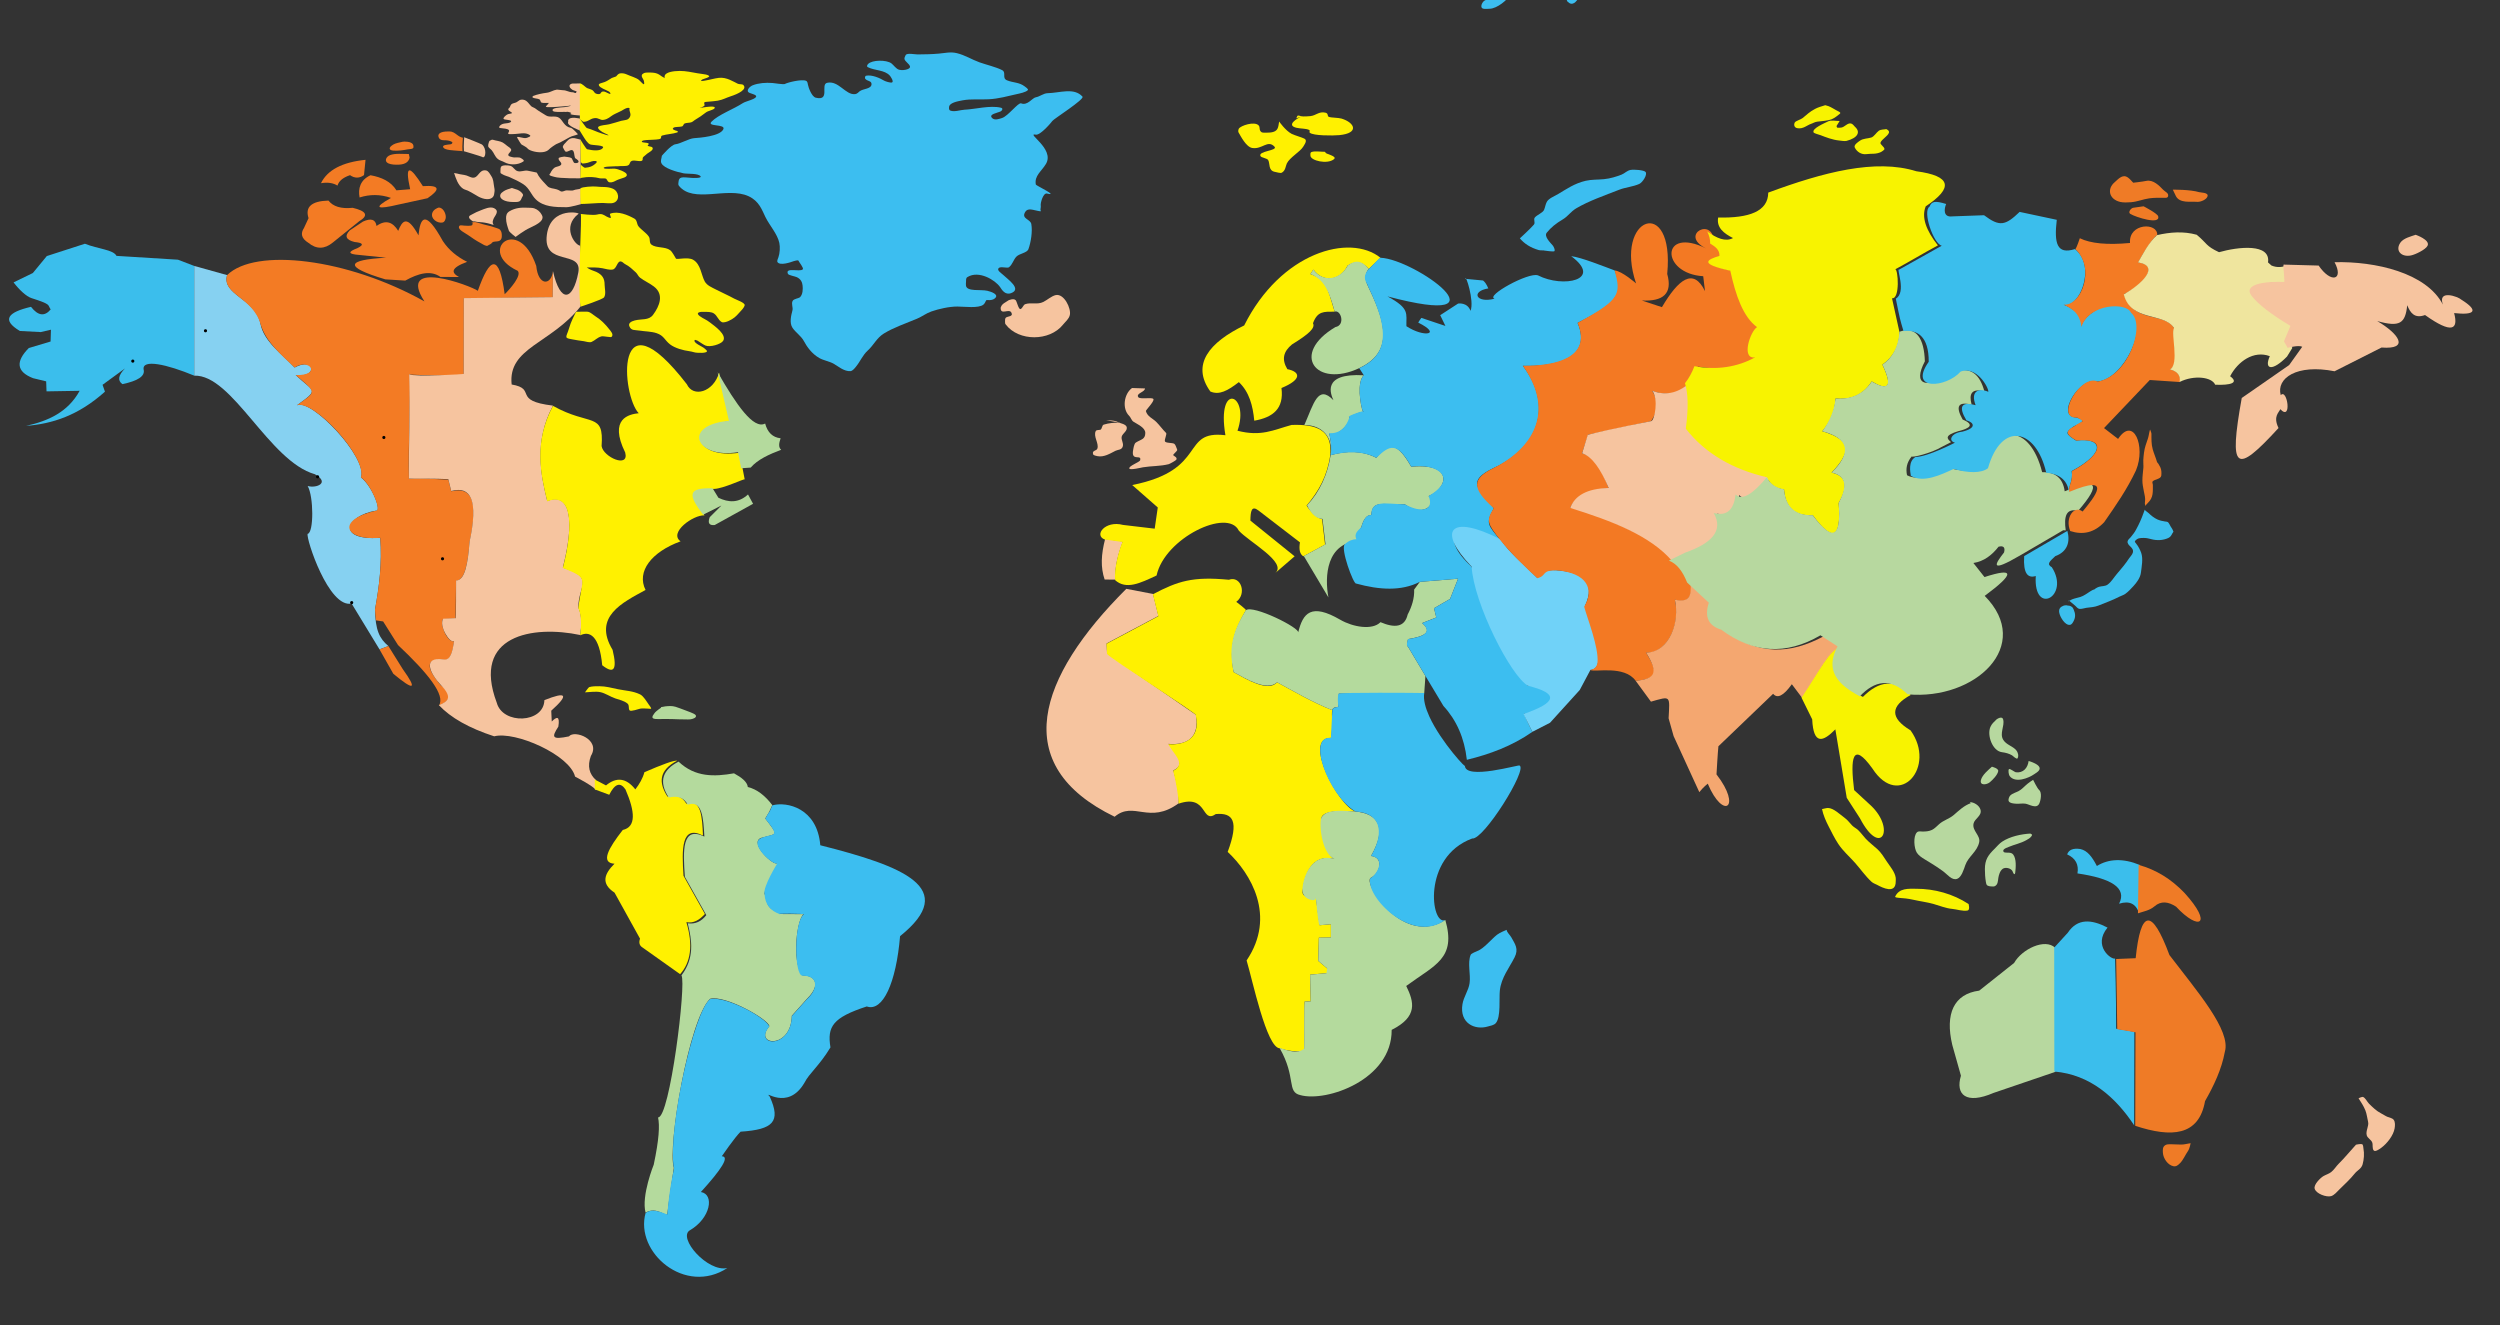 <?xml version="1.0" encoding="UTF-8" standalone="no"?>
<!DOCTYPE svg PUBLIC "-//W3C//DTD SVG 1.1//EN" "http://www.w3.org/Graphics/SVG/1.1/DTD/svg11.dtd">
<svg width="100%" height="100%" viewBox="0 0 4000 2120" version="1.1" xmlns="http://www.w3.org/2000/svg" xmlns:xlink="http://www.w3.org/1999/xlink" xml:space="preserve" style="fill-rule:evenodd;clip-rule:evenodd;stroke-linejoin:round;stroke-miterlimit:1.414;">
    <rect x="0" y="0" width="4000" height="2120" fill="#333333" stroke="none"/>
    <g id="AKSTm9">
        <g transform="matrix(4.419,0,0,3.678,-170.898,-174.102)">
            <path d="M109.001,163.019L103.104,160.309L80.851,158.646C79.732,155.928 74.173,155.671 69.413,153.366L55.622,158.724L50.557,166.111L43.587,170.18C45.589,173.356 48.188,176.287 50.049,177.009C57.505,179.903 55.785,179.848 57.02,181.944C54.886,185.021 52.527,184.865 49.898,180.811C41.551,183.138 39.087,186.453 45.88,191.32L53.433,191.797L57.115,190.761L56.988,195.902L49.103,198.731C44.378,204.479 44.485,208.959 50.635,211.851L55.391,213.229L55.519,217.586L67.516,217.341C63.252,226.646 56.132,230.466 48.131,232.596C57.544,231.739 67.024,228.13 76.672,217.723L75.804,214.732L83.933,207.598C81.579,210.497 81.086,212.834 83.008,214.441C88.537,213.041 91.265,210.981 90.688,208.144C89.948,203.362 99.167,205.847 109.004,210.754L109.001,163.019Z" style="fill:rgb(59,190,236);"/>
        </g>
        <g id="Anchorage" transform="matrix(0.75,0,0,0.638,52.518,208.14)">
            <ellipse cx="213.275" cy="579.362" rx="3.344" ry="3.917"/>
        </g>
    </g>
    <g id="PSTm8">
        <g transform="matrix(4.377,0,0,4.151,-166.296,-272.201)">
            <path d="M121.013,171.616L108.991,168.075L108.994,210.369C122.968,209.865 136.328,243.371 153.113,248.373C158.686,251.668 153.731,253.874 150.461,252.908C152.666,256.884 152.737,270.945 150.453,271.348C149.793,273.158 158.192,300.158 166.521,298.212L176.714,315.868L179.965,314.593C176.744,311.76 175.137,308.469 175.104,300.335C176.578,291.897 177.704,282.558 176.996,272.862C160.753,274.111 164.376,264.269 175.483,262.404C177.535,263.089 174.397,253.286 169.937,249.587C172.604,242.225 151.702,218.871 146.528,221.799C155.02,215.351 152.686,216.815 146.091,210.15C154.175,211.44 153.334,202.919 145.693,207.23C141.019,202.036 134.454,197.199 133.215,190.432C131.41,180.568 119.001,179.364 121.013,171.616Z" style="fill:rgb(134,209,241);"/>
        </g>
        <g id="Vancouver" transform="matrix(0.75,0,0,0.638,348.179,393.249)">
            <ellipse cx="213.275" cy="579.362" rx="3.344" ry="3.917"/>
        </g>
        <g id="LosAngeles" transform="matrix(0.75,0,0,0.638,402.747,594.588)">
            <ellipse cx="213.275" cy="579.362" rx="3.344" ry="3.917"/>
        </g>
    </g>
    <g id="MSTm7" transform="matrix(4.377,0,0,4.324,-172.244,-289.448)">
        <g transform="matrix(1,0,0,1,0.384,0.807)">
            <path d="M121.988,167.936C132.237,157.674 165.969,161.693 194.114,177.66C183.771,161.51 211.203,171.89 213.636,173.746C218.01,161.126 221.456,159.731 223.455,175.006C225.527,172.974 229.799,167.966 228.197,166.337C212.936,159.088 228.532,145.294 234.994,164.536C235.705,172.024 240.471,171.828 241.101,166.507L241.006,176.157L208.509,176.513L208.472,204.531C208.615,205.584 188.806,204.805 188.532,204.713C189.34,204.895 188.07,232.812 188.46,243.365C192.911,242.78 202.854,243.848 202.839,243.526L203.913,247.929C212.845,245.744 213.269,254.272 210.614,266.68C210.01,274.566 208.882,280.888 205.684,281.037L205.49,294.99L200.973,295.197C199.503,296.679 202.366,303.9 204.946,303.451C204.391,308.422 203.112,310.86 200.959,310.239C194.494,309.784 194.613,313.178 200.092,319.705C204.505,323.059 203.73,325.457 199.405,327.201C201.948,323.462 195.375,315.214 184.458,304.818L179.022,296.084L176.35,295.676C176.38,295.988 176.303,295.06 176.222,294.001C176.13,292.8 176.033,291.431 176.079,291.507C177.553,283.069 178.679,274.828 177.971,265.133C168.832,265.985 164.362,262.339 167.828,258.909C169.265,257.488 172.064,256.104 176.458,255.093C178.538,255.072 174.508,245.258 170.912,242.788C173.173,235.241 153.429,213.847 147.504,216.111C154.486,210.921 155.082,211.765 147.067,204.929C156.744,205.146 152.135,198.428 146.668,202.125C141.54,197.216 136.095,192.563 134.191,185.999C131.298,176.029 119.954,175.071 121.988,167.936Z" style="fill:rgb(243,123,36);"/>
        </g>
        <path d="M186.581,314.533L181.324,306.002L178.073,307.226L183.129,316.261C190.753,322.658 192.022,322.2 186.581,314.533Z" style="fill:rgb(243,123,36);"/>
        <g transform="matrix(1.126,0,0,0.552,-25.858,69.389)">
            <path d="M208.196,87.644C208.137,89.723 208.02,91.784 208.02,93.875C208.02,94.562 208.042,95.24 208.042,95.925C208.042,96.156 208.042,96.387 208.042,96.618C208.042,96.732 208.125,97.038 208.042,96.959C207.837,96.764 206.927,96.711 206.644,96.654C205.141,96.352 202.359,96.29 201.829,94.432C201.334,92.697 203.027,92.582 204.238,92.275C204.632,92.175 204.913,91.166 204.724,90.842C204.325,90.162 203.563,89.746 202.813,89.62C202.298,89.534 201.744,89.653 201.267,89.373C200.524,88.935 200.34,87.837 200.249,87.055C200.006,84.949 201.235,83.696 203.272,83.696C203.664,83.696 204.094,83.638 204.456,83.819C205.404,84.293 206.054,85.693 206.68,86.528C206.964,86.907 207.234,87.313 207.632,87.574C207.754,87.654 208.103,87.855 208.103,87.943" style="fill:rgb(243,123,36);"/>
        </g>
        <g transform="matrix(1,0,0,0.634,0.248,60.242)">
            <path d="M156.436,117.487C158.794,109.778 164.211,105.218 172.723,103.842L172.166,112.758C170.455,114.715 168.751,114.696 167.053,112.792C164.242,114.307 162.954,116.436 162.466,118.888C160.937,117.35 158.953,116.826 156.436,117.487Z" style="fill:rgb(243,123,36);"/>
        </g>
        <g transform="matrix(1.152,0,0,0.62,-28.235,63.008)">
            <path d="M186.981,90.846C186.554,90.846 186.18,91.056 185.793,91.217C184.405,91.794 183.649,92.142 182.823,93.45C182.119,94.565 182.003,96.053 183.563,96.232C185.066,96.404 186.65,96.008 188.038,95.485C188.56,95.288 189.269,95.368 189.66,94.9C189.936,94.57 189.862,93.964 189.862,93.567C189.862,91.666 188.643,90.827 186.907,90.827" style="fill:rgb(243,123,36);"/>
        </g>
        <g transform="matrix(1.144,0,0,0.544,-25.77,70.443)">
            <path d="M187.563,98.315C185.583,98.315 183.255,97.742 181.613,99.037C180.206,100.147 179.66,103.33 180.974,104.645C181.857,105.53 183.187,105.685 184.394,105.563C186.875,105.313 187.604,102.893 187.803,100.755" style="fill:rgb(243,123,36);"/>
        </g>
        <g transform="matrix(1,0,0,0.724,-0.791,49.569)">
            <path d="M175.594,113.552C171.848,115.914 170.96,120.37 171.591,124.912C175.254,123.299 179.06,123.182 183.064,125.15C176.153,130.563 178.183,131.088 185.897,128.506L196.428,125.305C201.222,120.715 200.938,118.522 194.722,119.13C190.025,108.716 187.971,107.487 190.075,120.706L185.057,121.272C183.064,116.749 179.658,114.598 175.594,113.552Z" style="fill:rgb(243,123,36);"/>
        </g>
        <g transform="matrix(1,0,0,0.733,0.428,46.385)">
            <path d="M151.62,150.589C154.606,153.991 157.579,153.841 160.543,150.516L170.264,139.686C173.94,136.658 172.609,134.504 167.854,132.949C163.59,133.556 160.671,132.288 158.991,129.294C152.718,129.539 150.396,132.571 151.715,138.169L150.045,143.131C148.715,145.896 149.08,148.406 151.62,150.589Z" style="fill:rgb(243,123,36);"/>
        </g>
        <g transform="matrix(1,0,0,1,-0.16,8.006)">
            <path d="M200.202,135.637C199.106,135.899 197.897,136.605 197.531,137.761C196.876,139.835 199.279,141.613 201.225,141.284C202.075,141.141 202.475,139.972 202.475,139.252C202.475,137.82 201.477,135.726 199.855,135.726" style="fill:rgb(243,123,36);"/>
        </g>
        <g transform="matrix(1.063,0,0,0.756,-14.194,42.702)">
            <path d="M212.9,141.073C212.897,141.109 212.913,142.016 212.733,142.254C212.354,142.754 210.498,142.564 209.946,142.488C209.19,142.385 208.324,142.041 208.193,143.08C207.999,144.612 210.252,146.04 211.236,147.024C212.65,148.437 214.042,149.833 215.654,151.03C216.352,151.547 216.855,152.182 217.728,152.4C218.021,152.474 218.229,152.133 218.433,151.987C218.731,151.773 219.051,151.588 219.294,151.298C219.57,150.968 219.631,150.604 220.059,150.432C220.817,150.128 221.654,150.418 222.296,149.772C222.878,149.187 222.936,148.265 222.936,147.473C222.936,146.432 222.887,145.447 222.368,144.564C222.123,144.148 221.673,143.942 221.254,143.732C219.96,143.082 218.654,142.51 217.246,142.108C216.099,141.78 215.077,141.091 213.934,140.803C213.384,140.665 212.884,140.96 212.402,140.96" style="fill:rgb(243,123,36);"/>
        </g>
        <g transform="matrix(1,0,0,0.775,-0.552,39.521)">
            <path d="M181.064,158.421C166.513,159.449 165.296,162.708 180.755,168.757L188.042,169.355C192.888,165.839 197.361,164.292 200.911,167.602L207.684,167.634C204.912,165.634 204.43,163.383 210.666,160.397C206.996,158 203.964,154.78 201.78,150.465C195.338,135.249 193.541,139.16 192.878,147.736C188.689,137.714 186.919,140.794 185.467,145.596C183.519,141.458 181.007,140.05 177.54,143.269C177.189,140.08 175.503,139.453 172.602,141.16L167.733,145.403C165.795,148.036 166.322,149.899 169.526,150.928C172.25,151.277 173.341,152.06 170.528,153.878C167.021,155.598 167.032,156.708 171.187,157.099L181.064,158.421Z" style="fill:rgb(243,123,36);"/>
        </g>
        <g id="Edmonton" transform="matrix(0.171,0,0,0.148,143.201,143.074)">
            <ellipse cx="213.275" cy="579.362" rx="3.344" ry="3.917"/>
        </g>
        <g id="Denver" transform="matrix(0.171,0,0,0.148,164.643,187.961)">
            <ellipse cx="213.275" cy="579.362" rx="3.344" ry="3.917"/>
        </g>
    </g>
    <g id="template-.28.Ellipse.29." transform="matrix(0.75,0,0,0.638,168.821,159.589)">
        <ellipse cx="213.275" cy="579.362" rx="3.344" ry="3.917"/>
    </g>
    <g id="CSTm6" transform="matrix(4.377,0,0,4.324,-167.341,-287.052)">
        <g transform="matrix(1,0,0,0.978,-0.169,12.359)">
            <path d="M249.795,136.198C251.354,135.878 239.768,132.988 238.313,144.006C236.683,156.342 251.431,149.502 249.795,158.385C247.868,168.848 243.293,170.385 240.533,157.805L240.439,167.667L207.942,168.032L207.905,196.667C208.978,196.818 189.779,197.915 187.964,196.853C188.397,208.849 187.719,226.062 187.893,236.357C193.524,236.376 196.606,236.279 202.272,236.521L203.345,241.021C207.063,239.964 209.44,240.971 210.589,243.866C211.86,247.071 211.628,252.59 210.046,260.185C209.449,268.332 208.362,274.958 205.117,274.86C205.117,274.86 205.153,291.12 204.922,289.12L200.406,289.331C198.722,292.045 202.93,298.928 204.379,297.768C203.811,301.719 203.1,305.363 200.392,304.705C192.678,303.64 195.55,310.045 199.525,314.38C203.653,318.883 202.607,320.5 198.838,322.041C203.158,326.809 209.885,330.741 219.046,333.827C226.757,331.765 246.648,340.851 248.614,349.066C248.614,349.066 255.606,352.832 256.173,354.126L256.263,350.386C253.834,348.142 253.015,345.184 254.399,341.25C258.118,335.004 248.331,331.263 246.383,333.858C240.025,335.221 240.013,334.16 242.503,330.16C243.122,326.013 241.932,326.32 240.092,328.226L239.907,324.139C246.531,317.992 245.496,316.788 237.404,320.136C237.195,328.951 222.174,329.493 219.994,321.135C210.671,295.498 233.221,291.731 250.491,295.5C251.603,287.91 249.795,285.199 249.795,285.199C249.8,276.48 255.987,273.944 244.148,269.995C249.663,247.576 244.743,241.872 238.443,244.822C236.162,235.198 233.438,222.498 240.533,208.705C225.421,206.856 234.89,202.387 225.432,200.716C223.993,186.722 239.796,185.372 250.641,171.163C250.458,171.208 251.043,148.155 250.383,148.173C248.513,147.869 243.758,141.121 249.795,136.198Z" style="fill:rgb(246,196,159);"/>
        </g>
        <g transform="matrix(1,0,0,0.433,-3.089,78.901)">
            <path d="M250.436,42.515C248.743,43.615 249.695,46.516 250.46,47.681C250.88,48.323 251.582,48.687 252.109,49.214C252.171,49.276 251.889,50.478 251.798,50.564C251.472,50.873 251.115,49.954 250.696,49.954C249.179,49.954 248.508,48.184 247.034,48.184C246.518,48.184 245.254,47.598 244.776,47.745C243.531,48.129 242.545,49.98 241.217,50.355C239.615,50.808 237.506,51.826 236.211,53.109C235.972,53.346 235.88,54.256 236.088,54.533C236.649,55.281 238.007,55.257 238.528,56.051C238.977,56.736 238.803,58.48 239.38,58.858C239.998,59.263 241.204,59.022 241.921,59.022C242.045,59.022 241.237,61.231 240.944,61.807C240.745,62.199 240.882,62.555 241.37,62.622C243.463,62.906 245.77,62.194 247.815,61.849C248.295,61.768 248.769,61.641 249.239,61.551C249.312,61.537 249.845,61.196 249.875,61.25C250.191,61.83 247.888,62.601 247.672,62.65C246.03,63.022 242.715,63.101 243.393,65.812C243.732,67.17 246.58,66.712 247.531,66.712C247.934,66.712 248.486,66.809 248.857,66.622C249.011,66.544 250.478,67.606 250.122,67.911C248.538,69.262 253.561,69.822 253.561,69.822C253.561,69.822 253.376,44.586 253.376,42.409" style="fill:rgb(246,196,159);"/>
        </g>
        <g transform="matrix(1,0,0,0.608,-2.781,65.183)">
            <path d="M253.068,74.191C253.068,74.191 249.366,72.537 248.73,75.049C248.648,75.371 248.791,75.935 248.69,76.262C248.025,78.423 252.985,81.353 252.985,81.353C252.985,81.353 253.068,75.516 253.068,74.191Z" style="fill:rgb(246,196,159);"/>
        </g>
        <g transform="matrix(0.971,0,0,0.548,4.297,70.059)">
            <path d="M252.533,83.937C252.533,83.937 250.514,79.834 249.863,79.634C247.275,78.839 246.876,74.525 245.409,72.803C243.976,71.121 241.922,72.895 240.482,71.223C238.876,69.359 237.965,68.615 236.533,66.62C236.105,66.023 235.327,65.622 234.955,65.057C234.254,63.993 233.457,61.096 232.086,60.667C230.567,60.191 230.29,61.445 229.43,62.299C228.921,62.805 228.182,62.932 227.708,63.401C227.143,63.962 227.098,64.97 226.87,65.691C226.695,66.245 226.287,66.521 226.287,67.151C226.287,67.95 226.879,68.377 227.333,68.982C227.418,69.095 227.823,69.495 227.698,69.675C227.421,70.075 226.581,70.124 226.168,70.393C225.538,70.802 224.252,72.788 224.528,73.589C224.793,74.361 228.029,74.096 227.26,75.612C226.837,76.446 225.587,76.538 224.808,76.731C224.08,76.912 223.569,77.449 223.183,78.127C223.017,78.418 222.743,79.137 222.924,79.499C223.059,79.769 223.574,79.815 223.821,79.862C224.719,80.032 225.887,80.224 226.419,80.933C226.767,81.398 226.532,82.395 226.344,82.862C226.291,82.995 226.176,83.617 226.335,83.721C226.753,83.995 227.525,83.841 228.006,83.841C230.381,83.841 232.689,82.226 234.42,84.535C235.043,85.365 233.863,85.928 233.337,86.343C232.11,87.31 229.21,84.511 229.685,86.409C229.756,86.693 231.081,90.712 231.288,90.885C231.874,91.378 232.344,92.003 232.882,92.541C233.405,93.064 233.584,93.834 234.115,94.365C235.482,95.732 238.212,96.693 240.088,95.747C241.262,95.155 241.516,94.286 242.2,93.254C242.742,92.438 243.438,91.674 244.063,90.928C244.575,90.316 245.358,89.948 245.916,89.387C247.095,88.202 248.324,87.044 249.506,85.856C250.325,85.032 251.789,84.693 252.533,83.937Z" style="fill:rgb(246,196,159);"/>
        </g>
        <g transform="matrix(1,0,0,0.61,-3.168,62.856)">
            <path d="M253.64,90.506C253.042,90.331 252.044,89.736 251.435,89.604C249.444,89.171 248.769,91.35 247.952,92.692C247.569,93.32 246.956,94.496 247.199,95.274C247.287,95.559 247.92,97.688 248.16,97.783C249.028,98.128 249.854,96.395 250.631,96.904C251.08,97.199 251.15,98.186 251.251,98.67C251.374,99.266 251.368,101.489 251.788,101.908C252.33,102.451 253.237,103.398 252.755,104.347C252.594,104.665 251.788,104.841 251.426,104.659C250.919,104.406 250.647,102.035 250.262,101.65C249.637,101.025 248.462,101.046 247.645,100.772C247.48,100.716 245.742,101.307 245.659,101.581C245.19,103.129 247.149,104.449 246.445,105.846C246.095,106.54 245.179,106.754 244.572,107.12C243.575,107.72 242.871,109.751 242.6,110.821C242.506,111.193 242.114,111.503 242.263,111.937C242.449,112.474 243.571,112.795 244.022,113.059C245.877,114.145 253.64,113.94 253.64,113.94L253.64,90.506Z" style="fill:rgb(246,196,159);"/>
        </g>
        <g transform="matrix(0.928,0,0,0.629,14.08,61.322)">
            <path d="M218.797,90.951C218.797,90.951 218.193,93.07 218.33,94.173C218.413,94.835 219.32,95.753 219.67,96.351C220.685,98.084 220.872,100.095 222.203,101.678C222.897,102.503 223.919,102.812 224.72,103.485C226.796,105.23 229.997,105.245 232.15,103.073C232.815,102.401 231.694,101.531 231.273,101.11C230.347,100.184 229.004,101.008 227.813,100.491C227.428,100.324 226.638,100.102 226.404,99.747C225.626,98.565 227.75,97.244 227.357,95.916C227.108,95.076 226.37,94.51 225.813,93.873C225.225,93.202 224.74,92.477 224.059,91.903C222.961,90.98 221.478,90.9 220.301,90.311C219.537,89.929 219.124,90.951 218.797,90.951Z" style="fill:rgb(246,196,159);"/>
        </g>
        <g transform="matrix(1,0,0,0.578,-0.255,66.313)">
            <path d="M208.196,87.644C208.137,89.723 208.02,91.784 208.02,93.875C208.02,94.562 208.125,97.038 208.042,96.959C207.837,96.764 214.55,100.31 214.717,100.545C215.397,101.502 215.884,99.965 215.9,97.909C215.914,96.096 215.562,93.879 214.652,92.618C214.414,92.288 208.103,87.855 208.103,87.943" style="fill:rgb(246,196,159);"/>
        </g>
        <g transform="matrix(0.986,0,0,0.772,0.755,43.053)">
            <path d="M253.352,120.589C252.633,121.003 251.355,120.961 250.659,121.408C250.01,121.825 248.256,121.25 247.564,121.595C245.573,122.586 246.191,121.735 244.43,120.993C243.179,120.466 241.785,120.613 240.932,119.419C239.842,117.893 238.5,116.152 237.677,114.513C237.6,114.359 237.077,112.957 236.996,112.939C235.863,112.686 234.748,112.271 233.604,112.032C232.407,111.782 231.153,112.671 229.972,112.276C228.697,111.85 228.452,110.117 227.116,109.671C226.311,109.402 224.132,109.233 223.737,110.217C223.572,110.627 223.57,111.095 223.57,111.531C223.57,112.02 223.479,112.605 223.57,113.086C223.618,113.344 224.06,113.571 224.243,113.725C225.037,114.392 226.049,114.628 226.939,115.133C228.713,116.139 230.564,117.28 232.116,118.602C234.262,120.429 234.934,123.617 236.635,125.763C239.516,129.397 243.776,129.539 248.027,129.539C249.45,129.539 253.352,128.093 253.352,128.093L253.352,120.589Z" style="fill:rgb(246,196,159);"/>
        </g>
        <g transform="matrix(0.865,0,0,0.73,28.122,47.904)">
            <path d="M203.583,113.007C204.286,115.52 205.178,119.202 207.355,120.943C208.078,121.522 209.096,121.689 209.854,122.23C210.889,122.968 212.019,123.585 213.024,124.382C214.687,125.7 218.194,127.439 219.973,125.204C220.543,124.488 220.544,123.375 220.66,122.518C220.792,121.544 220.594,120.654 220.466,119.716C220.208,117.837 220.238,116.199 219.268,114.493C218.796,113.663 218.145,111.94 217.09,111.711C214.002,111.039 213.978,115.81 211.312,115.362C210.527,115.23 209.631,114.574 208.87,114.289C207.612,113.816 206.193,113.783 204.927,113.308C204.666,113.21 203.583,113.007 203.583,113.007Z" style="fill:rgb(246,196,159);"/>
        </g>
        <g transform="matrix(1.186,0,0,0.643,-43.832,58.356)">
            <path d="M226.93,120.67C226.103,121.156 225.089,121.706 224.474,122.495C224.002,123.099 223.581,123.664 223.438,124.408C222.95,126.954 224.804,128.724 227.26,128.724C227.849,128.724 228.645,128.85 229.146,128.471C229.77,127.998 229.86,126.885 230.06,126.176C230.226,125.59 230.529,124.967 230.368,124.331C230.14,123.421 229.4,122.235 228.676,121.691C228.465,121.532 226.93,120.67 226.93,120.67Z" style="fill:rgb(246,196,159);"/>
        </g>
        <g transform="matrix(1,0,0,0.59,-1.738,65.059)">
            <path d="M212.85,141.093C212.113,140.25 211.162,139.13 211.503,137.871C211.617,137.448 212.245,136.991 212.538,136.698C213.48,135.753 214.677,134.805 215.806,134.093C216.949,133.371 219.07,131.627 220.485,132.749C222.869,134.639 220.711,137.695 220.311,139.782C220.184,140.441 219.958,141.455 220.133,142.158C220.19,142.385 220.167,142.682 220.271,142.889C220.332,143.012 220.54,143.274 220.403,143.279C220.102,143.289 219.615,142.935 219.358,142.784C218.675,142.383 217.944,142.158 217.228,141.91C216.043,141.5 214.681,141.689 213.536,141.113C213.403,141.046 213.536,141.281 213.536,141.113" style="fill:rgb(246,196,159);"/>
        </g>
        <g transform="matrix(1,0,0,0.661,-1.057,56.506)">
            <path d="M227.758,147.583C228.944,146.27 230.122,144.945 231.427,143.748C233.494,141.853 237.272,140.078 237.597,137.001C237.684,136.179 237.489,135.632 237.212,134.893C236.73,133.61 235.886,132.262 234.633,131.607C233.933,131.241 233.144,131.297 232.39,131.234C229.699,131.009 227.685,131.32 225.594,133.143C224.419,134.168 224.281,135.654 224.281,137.104C224.281,139.581 224.768,141.65 225.298,144.055C225.497,144.956 227.758,147.583 227.758,147.583Z" style="fill:rgb(246,196,159);"/>
        </g>
    </g>
    <g id="ESTm5" transform="matrix(4.377,0,0,4.324,-172.244,-289.448)">
        <path d="M241.484,217.116C255.108,224.837 260.168,219.189 259.263,231.99C259.851,236.095 269.437,240.354 267.896,234.395C261.781,221.747 269.344,220.227 272.835,219.843C266.566,213.302 263.597,173.97 290.429,209.125C292.71,214.138 300.139,212.115 302.221,204.843L306.344,222.831C289.665,224.136 293.294,236.983 309.684,234.455L311.575,244.339C311.48,243.934 303.764,247.79 300.368,247.849C290.727,248.016 291.672,250.157 296.873,257.643C292.793,257.378 283.661,264.057 288.134,267.248C277.47,271.178 271.955,278.444 275.331,285.247C266.866,289.921 255.984,295.167 263.274,307.384C265.114,315.015 263.618,316.388 259.487,313.097C258.483,302.013 254.807,300.31 251.441,302.04C252.422,294.481 250.691,291.974 250.746,291.961C252.128,280.304 254.935,281.187 245.099,277.085C249.312,260.425 248.12,248.954 239.393,252.454C237.012,242.6 234.321,230.659 241.484,217.116Z" style="fill:rgb(255,241,0);"/>
        <g transform="matrix(1.022,0,0,0.484,-6.848,77.978)">
            <path d="M252.605,40.955C253.403,40.955 254.662,43.989 255.162,44.489C255.864,45.191 256.644,45.422 257.2,46.27C257.758,47.121 257.742,48.682 258.893,49.078C260.663,49.688 259.631,46.663 261.386,47.209C261.661,47.295 263.287,49.193 263.431,49.046C263.799,48.672 263.204,47.392 262.961,47.107C261.777,45.716 259.923,44.476 259.455,42.616C259.031,40.932 260.38,40.83 261.529,39.86C262.557,38.992 263.177,37.829 264.023,36.817C264.395,36.373 265.385,35.951 265.609,35.546C265.982,34.874 266.165,33.564 267.1,33.268C267.821,33.04 268.722,33.458 269.235,33.97C270.62,35.356 272.928,36.674 273.808,38.435C274.233,39.284 274.569,40.091 274.98,40.913C275.024,41.002 275.406,41.696 275.484,41.616C275.77,41.319 275.565,40.067 275.565,39.671C275.565,37.537 273.71,34.939 275.547,33.086C276.016,32.613 276.863,32.642 277.477,32.642C280.084,32.642 280.698,33.751 281.995,35.729C282.238,36.1 282.916,36.637 282.916,37.057C282.916,37.235 282.916,36.701 282.916,36.523C282.916,36.247 282.916,35.971 282.916,35.694C282.916,34.82 283.146,34.018 283.672,33.312C284.969,31.571 287.907,31.156 289.932,31.576C292.154,32.036 294.069,33.15 296.199,33.682C297.181,33.928 298.348,34.259 298.824,35.211C299.308,36.179 296.972,37.398 296.487,37.879C296.347,38.018 295.748,38.728 296.036,38.994C296.353,39.287 297.39,38.782 297.653,38.693C299.273,38.147 300.612,37.148 302.309,36.718C305.071,36.018 307.505,39.62 309.134,41.249C309.58,41.695 310.74,41.486 311.015,42.036C312.711,45.428 309.162,49.052 306.535,50.834C304.793,52.017 303.901,53.392 301.872,54.192C300.787,54.62 299.599,54.671 298.479,54.949C298.091,55.045 297.285,55.041 297.141,55.497C296.888,56.296 297.502,57.513 297.026,58.228C296.793,58.579 296.475,58.999 296.181,59.276C295.997,59.451 295.301,59.71 295.555,59.71C295.94,59.71 296.411,59.466 296.776,59.328C297.566,59.031 301.548,57.699 300.771,60.017C300.338,61.306 298.425,61.94 297.723,63.128C296.539,65.133 295.133,67.194 293.69,69.003C293.275,69.523 292.989,70.353 292.428,70.718C291.745,71.161 290.656,71.053 290.116,71.588C289.553,72.146 289.721,73.467 289.127,73.852C288.274,74.407 286.696,73.97 286.1,74.865C285.346,75.998 286.531,76.887 287.431,77.338C287.694,77.469 287.696,78.257 287.49,78.411C285.923,79.578 283.676,79.762 282.101,80.785C281.173,81.387 282.22,83.086 280.942,83.59C279.652,84.098 277.944,84.017 276.575,84.244C276.151,84.315 275.148,84.492 274.919,84.942C274.121,86.515 276.527,85.906 277.14,86.841C277.561,87.483 276.655,88.301 276.914,88.689C277.31,89.283 278.306,89.158 278.552,89.951C279.234,92.141 276.973,93.774 276.285,95.424C275.988,96.136 275.305,96.927 275.145,97.691C275.019,98.29 275.134,98.945 275.019,99.544C274.639,101.526 272.186,99.214 271.184,100.207C270.2,101.182 270.769,102.717 269.778,103.7C269.077,104.394 267.217,104.002 266.303,104.284C265.956,104.391 265.503,104.254 265.139,104.334C264.574,104.458 260.703,104.349 261.188,105.756C261.504,106.676 264.376,106.008 265.126,106.164C266.492,106.447 268.936,108.703 269.287,110.108C269.988,112.91 267.491,113.306 265.93,114.852C265.281,115.495 264.401,116.869 263.29,116.59C262.467,116.382 262.405,114.49 262.022,113.908C261.596,113.261 260.296,113.812 259.733,113.497C256.043,111.433 252.786,113.366 252.786,113.366L252.912,103.056C252.912,103.056 254.047,105.532 254.49,105.447C256.337,105.093 257.085,104.24 258.02,102.636C258.333,102.099 258.804,101.249 258.596,100.583C258.491,100.247 257.811,100.17 257.525,100.257C256.459,100.583 255.78,101.687 254.682,101.96C254.59,101.983 253.549,102.342 253.451,102.147C253.224,101.697 252.912,101.116 252.912,101.116L252.786,83.862C252.786,83.862 254.85,91.115 255.194,91.287C257.155,92.267 259.935,92.977 260.847,90.303C261.627,88.017 257.048,88.361 256.25,87.562C255.564,86.876 255.336,85.751 254.894,84.875C254.626,84.343 252.524,76.914 252.524,76.914L252.605,67.917C252.605,67.917 254.764,74.86 255.114,75.071C257.146,76.298 258.568,78.016 260.52,79.296C260.768,79.458 262.755,80.915 262.88,80.668C262.976,80.481 261.715,79.227 261.518,79.071C260.604,78.345 258.513,75.358 259.273,74.092C260.042,72.812 261.882,72.818 263.091,72.208C264.615,71.44 265.958,70.421 267.408,69.564C268.04,69.191 269.37,68.998 269.796,68.342C270.756,66.865 270.872,64.677 270.549,62.98C270.401,62.204 270.34,61.451 270.34,60.649C270.34,60.513 270.432,59.892 270.34,59.8C269.495,58.955 267.907,61.425 267.594,61.796C266.621,62.947 265.425,63.88 264.483,65.061C263.389,66.433 262.726,68.322 261.045,68.841C259.788,69.228 259.383,67.125 257.843,67.507C256.201,67.915 255.664,70.334 253.882,70.334C253.618,70.334 252.605,67.917 252.605,67.917L252.605,40.955Z" style="fill:rgb(255,241,0);"/>
        </g>
        <g transform="matrix(1,0,0,0.624,-0.235,61.195)">
            <path d="M251.827,130.164C253.854,130.164 257.881,129.563 259.908,129.563C261.162,129.563 262.907,130.139 264.034,129.389C266.291,127.888 265.861,122.579 263.518,121.035C261.458,119.678 259.754,120.316 257.378,119.82C256.461,119.629 252.299,119.975 251.827,120.888C251.528,121.468 251.827,130.164 251.827,130.164Z" style="fill:rgb(255,241,0);"/>
        </g>
        <g transform="matrix(1,0,0,0.776,-1.314,39.883)">
            <path d="M252.906,181.105C251.633,172.997 253.609,136.181 252.906,136.881C252.906,136.881 257.489,137.655 258.914,137.177C260.687,136.583 261.183,137.215 262.447,138.163C262.643,138.31 263.737,138.931 263.879,138.802C264.218,138.494 263.32,136.97 263.739,136.757C266.561,135.325 270.239,137.427 272.537,139.086C273.641,139.883 273.376,141.651 274.064,142.79C275.154,144.596 276.924,145.86 277.875,147.762C278.44,148.893 277.889,150.63 278.816,151.536C280.561,153.242 283.839,152.374 285.641,154.177C286.491,155.026 287.199,157.107 287.763,158.181C288.079,158.782 292.088,157.268 294.027,158.722C296.877,160.86 296.988,166.063 298.302,169.11C299.117,170.999 300.754,171.821 302.35,172.908C304.556,174.411 306.913,175.712 309.032,177.248C309.808,177.811 313.129,179.25 312.876,180.457C312.593,181.803 311.671,182.832 310.928,183.939C309.67,185.814 308.874,186.795 306.973,187.937C306.454,188.249 305.08,188.887 304.483,188.438C303.142,187.43 302.899,185.399 301.597,184.306C300.651,183.512 299.195,183.582 298.039,183.582C297.396,183.582 296.664,183.499 296.114,183.855C294.803,184.707 297.601,186.579 298.156,186.949C298.901,187.445 299.565,187.998 300.193,188.627C301.925,190.358 306.478,194.501 304.994,197.425C304.173,199.042 300.172,200.587 298.536,199.625C297.498,199.015 296.635,198.058 295.67,197.333C295.595,197.277 294.71,196.798 294.628,196.963C293.899,198.433 297.467,200.031 298.263,201.092C298.601,201.543 299.668,202.348 298.705,202.822C297.832,203.252 296.756,203.087 295.766,203.087C294.591,203.087 293.863,202.541 292.751,202.354C290.355,201.951 287.366,200.848 285.622,199.103C283.601,197.083 283.411,194.916 280.663,193.725C278.757,192.9 276.529,192.937 274.555,192.525C272.637,192.124 271.424,192.668 270.717,190.408C270.256,188.934 271.458,188.085 272.707,187.663C275.231,186.811 277.817,187.768 279.4,184.967C281.73,180.844 283.525,175.314 279.706,171.495C278.146,169.935 276.133,168.773 274.624,167.263C273.935,166.575 273.707,165.496 273.101,164.776C271.83,163.265 270.771,161.857 269.139,160.782C268.616,160.438 268.318,159.754 267.711,159.564C266.247,159.106 266.171,163.009 264.638,163.39C263.439,163.687 262.038,163.068 260.928,162.788C258.927,162.285 257.205,162.398 255.229,162.398C255.087,162.398 255.426,162.603 255.527,162.704C255.751,162.928 256.009,163.065 256.257,163.252C256.969,163.786 257.831,164.027 258.584,164.482C260.9,165.879 261.678,167.755 261.678,170.522C261.678,172.239 262.285,175.058 261.493,176.633C260.953,177.705 252.906,181.105 252.906,181.105Z" style="fill:rgb(255,241,0);"/>
        </g>
        <g transform="matrix(1.223,0,0,0.905,-57.824,14.448)">
            <path d="M251.621,185.48C251.621,185.48 250.833,187.728 250.563,188.498C250.353,189.099 250.17,189.733 249.999,190.349C249.598,191.799 249.379,193.163 248.956,194.495C248.856,194.811 248.6,195.707 248.834,196.063C249.106,196.478 250.035,196.621 250.476,196.746C251.641,197.076 252.773,197.283 253.945,197.505C254.564,197.622 255.63,198.186 256.276,197.804C257.381,197.151 257.955,195.984 259.254,195.531C259.81,195.337 262.042,196.079 262.272,195.725C262.935,194.705 262.03,193.456 261.551,192.613C260.477,190.724 259.053,188.694 257.382,187.288C256.693,186.708 256.067,185.741 255.173,185.461C254.894,185.374 251.948,185.479 251.621,185.48Z" style="fill:rgb(255,241,0);"/>
        </g>
        <g transform="matrix(1,0,0,1.228,-1.895,-74.641)">
            <path d="M255.084,323.916C256.723,323.867 258.969,323.567 260.654,323.848C262.491,324.154 264.307,325.218 266.113,325.73C267.596,326.15 269.308,326.424 270.591,327.265C271.417,327.807 270.84,328.778 271.403,329.359C271.812,329.782 274.703,328.926 275.264,328.831C276.214,328.671 277.324,328.831 278.294,328.831C278.438,328.831 279.149,328.933 279.251,328.831C279.434,328.648 278.496,327.713 278.401,327.6C277.604,326.654 276.443,325.014 275.251,324.538C272.571,323.467 269.969,323.447 267.172,322.977C264.89,322.594 262.733,322.072 260.359,322.072C259.094,322.072 257.802,322.049 256.604,322.346C256.393,322.398 255.084,323.916 255.084,323.916Z" style="fill:rgb(255,241,0);"/>
        </g>
        <g transform="matrix(0.228,0,0,0.231,39.35,66.945)">
            <path d="M953.626,1264.48L976.793,1273.09C985.927,1254.93 994.582,1252.48 1002.8,1264.48C1018.42,1300.39 1020.03,1324.59 998.486,1329.45C975.356,1358.94 962.361,1382.22 985.228,1383.53C969.176,1399.43 962.644,1415.07 985.291,1429.87L1026.15,1503.59C1024.09,1509.56 1024.78,1514.65 1030.7,1518.1L1090.41,1560.47C1107.45,1541.43 1111.57,1514.14 1100.46,1477.11C1112.18,1479.41 1121.63,1473.41 1130.16,1464.06L1095.85,1402.86C1093.07,1360.29 1092.11,1320.62 1127.06,1338.38C1125.81,1307.92 1123.93,1278.57 1100.46,1287.37C1093.53,1275.68 1083.23,1272.35 1070.13,1275.97C1055.93,1253.89 1055.94,1233.95 1085.77,1218.48C1080.56,1217.58 1061.03,1224.88 1033.17,1236.93C1030.58,1246.66 1025.29,1255.73 1018.63,1264.48C1003.86,1245.8 988.151,1244.37 971.622,1258.1L953.626,1248.66L953.626,1264.48Z" style="fill:rgb(255,241,0);"/>
        </g>
    </g>
    <g id="ASTm4" transform="matrix(4.377,0,0,4.324,-172.244,-289.448)">
        <g transform="matrix(1.264,0,0,0.869,-77.035,43.489)">
            <path d="M283.216,328.37C282.749,328.82 282.347,329.272 281.944,329.774C281.699,330.08 281.458,330.409 281.302,330.769C281.09,331.255 280.525,332.163 280.853,332.724C281.136,333.207 282.026,333.17 282.482,333.17C283.79,333.17 285.127,333.089 286.432,333.17C287.667,333.246 288.889,333.311 290.129,333.311C290.686,333.311 291.318,333.39 291.86,333.254C292.579,333.074 293.586,332.542 293.312,331.616C293.148,331.064 292.238,330.581 291.791,330.299C291.272,329.973 290.726,329.671 290.174,329.395C289.254,328.935 288.415,328.352 287.464,327.951C286.368,327.489 285.61,327.609 284.457,327.765C284.074,327.817 283.622,328.08 283.27,328.08" style="fill:rgb(180,218,157);"/>
        </g>
        <g transform="matrix(0.228,0,0,0.231,39.35,66.945)">
            <path d="M1127.22,824.512L1156.69,809.7L1137.9,828.463C1134.25,838.089 1137.26,841.971 1145.93,840.978L1207.38,806.991L1199.29,792.015C1183.83,806.24 1167.91,804.921 1151.81,797.304L1142.52,782.165C1101.61,781.097 1103.34,792.643 1127.22,824.512Z" style="fill:rgb(180,218,157);"/>
        </g>
        <g transform="matrix(0.228,0,0,0.231,39.35,66.945)">
            <path d="M1203.6,748.978C1214.66,736.097 1233.27,727.668 1252.45,720.494C1247.69,716.467 1248.92,709.584 1251.54,702.034C1238.73,700.659 1230.59,692.614 1226.74,678.424C1207.98,688.415 1180.27,647.788 1150.63,596.222L1168.68,673.997C1091.97,681.134 1115.75,735.523 1183.3,724.254L1188.3,750.066L1203.6,748.978Z" style="fill:rgb(180,218,157);"/>
        </g>
        <path d="M319.096,369.793C324.032,376.404 323.678,375.255 317.492,377.003C313.038,378.9 322.499,387.866 323.525,386.257C325.202,385.786 319.254,393.583 318.823,397.561C320.279,403.061 319.96,402.548 324.628,405.152L333.15,405.201C330.829,406.497 328.516,422.477 332.685,427.859C337.571,427.821 339.41,431.457 334.427,436.418L328.804,442.785C328.554,455.463 314.485,453.804 320.587,446.641C320.227,444.042 304.229,434.981 298.914,436.528C291.206,443.95 283.28,491.327 285.669,499.088C285.669,499.088 283.866,510.87 283.28,516.209C282.849,517.307 279.395,513.242 275.337,515.651C273.721,509.406 278.317,497.911 278.317,497.911C280.246,488.733 280.565,483.397 279.899,480.413C284.178,480.778 290.317,430.664 288.463,427.859C293.287,421.404 292.298,414.99 290.758,408.58C293.457,408.995 295.706,407.945 297.545,405.56L289.707,391.406C289.026,381.786 288.51,372.418 296.835,376.493C296.456,369.671 296.093,362.822 290.76,364.696C289.43,362.224 287.205,361.207 283.83,362.058C281.945,359.143 281.28,356.494 282.038,354.152C282.698,352.111 284.441,350.304 287.402,348.761C293.438,354.574 300.461,354.38 307.665,353.093C310.449,354.622 312.508,356.256 312.716,358.158C316.137,359.009 319.07,361.4 321.668,364.845C320.143,368.258 320.931,366.671 319.096,369.793Z" style="fill:rgb(180,218,157);"/>
    </g>
    <g id="BRTm3" transform="matrix(4.377,0,0,4.324,-172.244,-289.448)">
        <g transform="matrix(0.997,0.083,-0.051,0.625,3.394,41.023)">
            <path d="M283.65,96.024C283.65,97.518 283.188,99.116 283.739,100.505C284.846,103.299 289.427,104.788 291.988,105.273C293.54,105.566 297.471,104.444 298.375,106.253C298.921,107.345 295.686,107.587 295.15,107.587C291.639,107.587 290.493,107.28 290.493,110.731C290.493,111.424 290.394,112.222 290.761,112.85C296.576,122.781 308.36,110.88 316.42,115.598C320.489,117.981 321.735,123.117 323.207,127.053C325.072,132.041 328.05,136.315 329.05,141.602C329.5,143.977 329.546,147.722 329.14,150.133C329.032,150.768 328.641,152.33 328.967,152.981C330.029,155.106 333.846,152.361 334.865,151.59C334.962,151.517 336.401,150.62 336.541,151.09C336.799,151.954 338.795,155.184 338.386,155.989C337.43,157.873 331.762,155.436 333.117,159.372C333.396,160.181 335.737,160.454 336.45,160.884C338.032,161.839 338.566,163.67 338.79,165.466C339.04,167.467 339.174,170.614 338.255,172.425C337.762,173.396 335.943,173.636 335.609,175.155C335.209,176.98 336.042,178.861 335.854,180.624C335.544,183.538 335.034,188.147 336.412,190.903C337.719,193.517 339.823,195.306 340.921,198.076C342.205,201.316 344.224,205.212 347.053,207.334C348.703,208.572 350.855,208.788 352.512,210.032C354.128,211.243 356.519,214.123 358.809,213.543C359.643,213.331 360.409,211.288 360.701,210.607C362.104,207.342 362.744,203.575 364.529,200.51C366.48,197.161 367.341,192.797 369.827,189.828C373.189,185.813 377.497,182.851 381.476,179.49C383.272,177.973 384.583,175.909 386.496,174.537C388.992,172.748 392.749,170.776 395.859,170.384C398.304,170.076 403.582,170.537 405.22,168.016C405.812,167.104 405.799,166.15 406.182,165.196C406.193,165.169 407.366,165.055 407.462,165.03C408.499,164.768 408.987,164.237 409.382,163.437C410.477,161.214 407.737,160.053 406.248,159.678C403.873,159.08 398.803,161.307 398.31,157.71C398.203,156.927 398.204,156.14 398.204,155.345C398.204,154.504 397.979,153.286 398.569,152.581C402.532,147.848 408.842,153.036 410.762,156.878C411.552,158.457 412.846,161.509 414.984,159.89C418.868,156.951 413.294,151.927 411.452,149.477C410.767,148.566 408.986,147.208 409.688,145.784C410.309,144.522 412.885,145.599 413.409,144.794C414.674,142.846 414.752,140.277 415.785,138.202C416.786,136.191 419.572,135.5 419.954,133.197C420.65,129.003 420.956,122.547 420.238,118.276C419.766,115.471 416.59,115.745 417.525,111.98C418.402,108.445 420.386,110.132 423.132,110.382C423.511,110.416 423.132,109.62 423.132,109.239C423.132,108.546 423.247,107.755 423.132,107.072C422.871,105.519 423.62,99.225 425.056,99.601C429.645,100.804 420.794,95.425 420.701,94.871C419.828,89.677 422.437,86.751 423.792,82.156C426.551,72.805 415.294,64.881 419.197,65.513C420.908,65.789 424.579,57.371 424.825,56.636C425.244,55.386 435.992,42.331 435.045,40.894C431.673,35.776 426.693,39.832 422.202,40.577C420.775,40.814 419.431,43.01 418.072,43.546C416.794,44.05 415.317,49.031 412.898,47.822C411.841,47.293 408.537,55.947 406.412,57.357C405.394,58.033 403.821,59.242 402.815,57.904C401.2,55.755 404.638,54.602 405.728,53.501C406.215,53.01 406.602,51.599 405.701,51.372C401.65,50.352 396.461,53.479 392.489,54.298C391.064,54.592 388.863,56.265 387.336,55.501C386.709,55.188 386.782,53.943 386.782,53.383C386.782,50.993 389.552,49.742 391.474,48.888C394.561,47.515 397.782,47.704 401.013,46.984C404.616,46.18 407.661,44.311 410.874,42.691C412.152,42.047 414.282,41.08 414.959,39.707C415.255,39.104 414.009,37.996 413.642,37.629C411.432,35.419 409.492,36.174 407.099,34.978C405.019,33.938 406.738,30.356 404.945,29.174C402.594,27.625 399.065,26.818 396.496,25.706C393.604,24.453 391.065,22.184 387.981,21.408C385.619,20.813 383.677,21.922 381.488,22.54C378.896,23.273 376.37,23.669 373.746,24.055C372.69,24.21 369.784,23.54 369.4,25.058C369.213,25.794 368.905,26.885 369.152,27.679C369.708,29.465 372.885,31.46 370.428,33.29C369.657,33.865 368.453,34.209 367.488,33.966C366.347,33.679 365.315,31.436 364.479,30.6C362.509,28.629 357.325,29.449 356.002,32.054C355.779,32.494 355.393,33.573 356.005,33.975C358.674,35.725 362.157,34.675 364.258,37.879C364.582,38.373 365.944,41.095 365.294,41.746C364.778,42.261 362.747,41.419 362.356,41.109C360.822,39.89 357.758,38.039 355.56,39.087C355.276,39.223 355.182,40.464 355.341,40.782C356.176,42.453 357.854,41.591 357.854,43.915C357.854,46.694 354.904,46.782 353.716,48.553C353.351,49.095 352.922,50.2 352.161,50.434C348.696,51.503 345.731,43.05 341.643,45.125C339.147,46.393 343.447,55.797 337.955,54.429C336.427,54.048 334.97,48.729 334.721,47.248C334.629,46.702 334.496,45.264 333.895,44.963C332.192,44.112 327.33,46.756 326.242,47.881C325.83,48.307 322.436,47.881 321.784,47.881C319.221,47.881 316.618,48.599 314.625,50.171C313.592,50.986 312.039,53.838 313.67,54.793C314.436,55.241 316.503,55.577 316.192,56.806C315.772,58.464 312.611,59.809 311.511,61.188C308.363,65.133 302.937,69.182 300.702,73.585C299.005,76.929 305.943,74.094 305.25,77.395C304.342,81.723 296.919,83.602 294.875,84.109C292.912,84.596 290.118,88.026 288.238,88.606C286.68,89.087 283.65,96.024 283.65,96.024Z" style="fill:rgb(60,190,240);"/>
        </g>
        <g transform="matrix(1,0,0,1.149,-2.926,-46.261)">
            <path d="M322.022,362.188C328,368.692 324.731,366.68 320.417,368.464C315.786,370.38 325.5,377.696 326.451,376.52C326.451,376.52 321.152,384.048 321.749,386.36C321.909,389.712 323.83,391.924 327.554,392.968C324.142,392.655 337.382,392.729 336.075,393.011C332.391,395.506 332.592,412.726 335.611,412.736C341.735,412.757 341.158,417.144 337.353,420.187L331.73,425.73C331.377,436.553 317.528,435.484 323.513,429.086C322.271,426.193 307.321,419.116 301.84,420.282C295.908,424.24 286.277,462.465 288.594,474.743C289.235,473.333 287.115,479.356 286.206,489.647C285.522,489.393 284.852,489.162 284.203,488.971C281.895,488.291 279.835,488.108 278.263,489.161C274.292,501.888 292.76,515.79 308.146,506.884C300.914,508.311 289.837,497.089 294.48,494.713C301.989,490.871 303.572,483.161 298.48,482.398C305.866,475.252 309.148,470.913 306.122,470.892C306.122,470.892 310.87,464.786 313,462.97C324.92,462.289 327.831,459.739 323.642,451.66C320.897,449.103 330.076,456.656 336.34,447.22C338.116,444.118 341.718,441.836 345.85,435.827C344.589,429.112 346.697,426.217 359.12,422.643C364.996,424.459 369.866,415.036 371.295,400.003C393.156,384.525 372.442,377.469 342.132,370.73C341.021,358.718 329.854,356.578 324.593,357.88C323.083,361.205 323.868,358.991 322.022,362.188Z" style="fill:rgb(60,190,240);"/>
        </g>
    </g>
    <g id="UTC" transform="matrix(4.377,0,0,4.324,-214.515,-312.406)">
        <g transform="matrix(1,0,0,1.249,5.428,-70.755)">
            <path d="M451.356,286.214L447.382,286.187C445.84,282.526 446.101,278.764 447.558,274.177L454.021,274.905C452.492,278.355 450.918,282.314 451.356,286.214Z" style="fill:rgb(246,196,159);"/>
        </g>
        <g transform="matrix(1,0,0,1,4.798,-2.775)">
            <path d="M453.528,231.41C451.306,231.41 449.579,231.562 447.692,232.144C446.962,232.369 447.102,233.841 446.439,234.046C445.971,234.19 445.008,234.046 444.772,234.51C443.771,236.483 445.976,239.037 445.365,240.971C445.047,241.977 443.313,241.573 443.792,243.111C443.925,243.539 444.985,243.734 445.332,243.806C447.765,244.31 449.966,242.855 451.992,241.826C452.881,241.375 454.223,241.572 454.631,240.249C455.042,238.917 453.942,237.809 454.255,236.547C454.544,235.384 456.73,234.319 455.954,232.768C455.743,232.347 454.834,231.898 454.41,231.792C453.675,231.607 452.912,231.162 452.23,230.926C451.171,230.56 449.501,230.529 448.523,230.529" style="fill:rgb(246,196,159);"/>
        </g>
        <g transform="matrix(1,0,0,1,5.197,-2.624)">
            <path d="M457.618,218.451C454.59,220.707 453.983,226.144 456.535,228.696C457.188,229.349 457.415,230.437 458.135,230.908C459.671,231.916 462.473,233.107 462.473,235.074C462.473,237.508 460.846,237.447 459.021,238.629C458.334,239.075 458.155,240.747 458.017,241.469C457.877,242.196 457.768,243.358 458.463,243.814C459.349,244.395 461.002,243.571 460.6,245.157C460.403,245.935 456.171,247.311 456.657,248.283C456.97,248.909 461.106,247.873 461.602,247.789C464.782,247.253 467.851,247.436 471.014,246.635C471.385,246.541 473.663,245.28 473.814,244.974C474.234,244.121 473.125,243.74 472.715,243.354C472.367,243.027 474.397,241.765 474.123,241.215C473.852,240.674 473.569,239.462 473.107,239.115C472.442,238.615 469.887,238.931 469.638,238.133C469.431,237.474 470.455,235.459 470.075,235.078C468.806,233.809 467.714,232.227 466.434,230.947C465.151,229.664 463.194,228.99 462.687,226.974C462.603,226.642 465.858,223.38 465.44,222.545C465.029,221.723 460.535,222.778 459.91,221.829C458.955,220.379 462.35,220.003 462.35,218.602" style="fill:rgb(246,196,159);"/>
        </g>
        <g transform="matrix(1,0,0,1,5.874,0.264)">
            <path d="M411.807,183.104C411.213,183.49 410.615,183.87 410.025,184.263C409.768,184.435 409.284,184.941 409.185,185.229C409.092,185.498 408.925,185.653 408.925,185.965C408.925,188.751 412.014,185.988 412.854,187.669C413.631,189.222 411.434,188.949 410.81,189.539C410.468,189.863 410.528,190.637 410.528,191.069C410.528,191.461 410.522,191.715 410.761,192.034C415.556,198.427 426.857,198.269 431.677,192.158C432.596,190.992 433.826,190.1 434.199,188.599C434.802,186.171 432.074,180.426 428.988,181.193C427.462,181.571 425.925,183.013 424.525,183.71C422.282,184.827 420.085,183.788 417.922,184.529C417.164,184.789 417.006,185.952 416.245,186.327C415.459,186.714 414.885,183.533 414.4,183.049C413.618,182.267 411.807,183.104 411.807,183.104Z" style="fill:rgb(246,196,159);"/>
        </g>
        <g transform="matrix(1.041,0,0,1.159,-13.009,-46.323)">
            <path d="M455.079,290.299C423.951,318.535 413.588,346.597 450.98,363.061C457.769,357.863 463.048,365.695 473.47,358.764C473.672,355.287 472.558,351.266 471.587,348.271C475.536,346.66 473.713,343.81 469.855,339.795C476.393,340.326 480.915,337.74 479.496,330.511L448.323,310.947L448.157,307.735L466.352,298.932L464.449,291.93L455.079,290.299Z" style="fill:rgb(246,196,159);"/>
        </g>
    </g>
    <g id="CETp1" transform="matrix(4.377,0,0,4.324,-214.515,-312.406)">
        <path d="M498.22,286.777C502.642,285.131 504.894,291.985 500.926,294.949C500.926,294.949 505.033,298.076 504.419,298.067C500.455,304.866 498.14,311.29 499.963,320.954C504.616,323.584 512.616,328.496 515.848,324.708C521.802,327.987 528.932,332.221 536.038,335.032C535.576,335.924 536.404,341.411 535.52,345.282C525.028,345.174 538.136,370.391 544.523,372.553C543.473,372.629 533.397,371.383 532.138,374.612C531.094,377.292 533.679,389.259 536.821,390.076C528.354,387.959 525.794,396.233 525.146,402.083C524.837,404.867 530.021,404.467 530.021,404.467L531.404,414.619L535.52,414.243L535.52,419.122L531.109,419.218L530.889,427.806L534.16,430.603C540.045,430.958 541.153,433.472 533.889,432.348L527.918,432.899L528.138,442.785L525.916,442.832L525.722,460.336C526.334,461.756 520.467,461.473 516.819,460.147C512.023,460.003 506.864,434.937 504.702,427.634C515.664,411.209 506.204,395.436 497.785,387.475C501.98,376.083 499.796,372.898 493.443,373.475C488.02,377.262 490.625,365.889 479.84,369.63C479.855,367.082 478.934,361.791 477.88,357.464C482.871,354.77 477.896,351.284 476.078,347.637C480.466,347.998 488.198,346.642 486.113,336.873C487.617,336.962 454.753,315.877 453.664,314.191L453.491,310.466L472.431,300.26L470.45,292.142C479.616,287.258 484.983,285.497 498.22,286.777Z" style="fill:rgb(255,241,0);"/>
        <g transform="matrix(1,0,0,0.464,4.16,81.509)">
            <path d="M520.615,72.965C519.088,74.282 514.784,79.956 518.818,81.973C520.329,82.729 522.149,82.43 523.34,83.62C523.956,84.236 523.273,85.145 523.649,85.898C524.875,88.349 532.082,88.301 534.402,87.814C541.847,86.252 540.119,77.832 535.206,74.595C534.14,73.893 531.213,73.882 530.629,73.298C529.904,72.573 530.564,70.502 529.34,69.89C526.981,68.711 525.992,72.117 523.845,72.65C523.209,72.808 521.227,73.084 520.587,72.764C520.403,72.672 519.471,71.984 519.237,72.229C518.978,72.5 518.815,74.467 518.598,74.467" style="fill:rgb(255,241,0);"/>
        </g>
        <g transform="matrix(1,0,0,0.533,4.1,76.149)">
            <path d="M512.496,77.045C512.102,80.45 512.561,84.761 508.284,84.761C507.497,84.761 506.424,85.014 505.982,84.342C504.982,82.82 505.686,81.078 504.976,79.7C503.446,76.731 498.43,79.891 497.765,81.995C497.575,82.595 497.455,83.982 497.649,84.604C498.408,87.04 500.406,94.712 502.645,95.409C506.33,96.556 508.301,89.507 510.776,94.456C512.239,97.382 504.551,97.422 505.707,101.134C506.021,102.142 508.095,102.553 508.482,103.795C509.232,106.205 508.401,111.222 511.049,112.047C511.428,112.164 512.985,113.083 513.448,112.594C514.872,111.087 514.838,108.047 515.299,106.187C516.325,102.058 520.248,97.898 521.265,94.6C521.632,93.411 522.73,90.788 522.031,89.345C521.585,88.426 518.119,86.66 517.068,85.609C514.779,83.32 512.496,77.045 512.496,77.045Z" style="fill:rgb(255,241,0);"/>
        </g>
        <g transform="matrix(1,0,0,0.405,3.303,88.917)">
            <path d="M530.046,97.537C528.409,97.537 526.359,96.645 525.14,97.737C524.572,98.246 524.727,100.095 524.727,100.975C524.727,105.634 530.885,109.262 533.312,104.334C534.721,101.473 530.273,99.567 530.273,98.347" style="fill:rgb(255,241,0);"/>
        </g>
        <g transform="matrix(0.958,0,0,1.065,24.13,-20.204)">
            <path d="M451.477,288.384C455.722,291.814 461.012,289.434 467.291,286.758C470.384,273.734 494.455,263.244 498.66,271.166C502.35,274.965 517.347,282.264 512.537,285.936L519.969,280.096L503.088,267.691C503.139,264.437 503.494,262.304 506.189,264.19L521.995,275.247C521.566,277.634 521.9,279.34 523.3,280.096L531.581,276.018L530.436,267.192C528.537,266.789 526.565,265.208 524.525,262.477C529.185,257.489 532.445,252.123 533.541,245.046C534.502,236.154 528.287,234.142 518.798,234.456C511.908,236.167 507.24,238.599 498.165,236.462C503.025,223.794 490.052,218.992 493.552,238.029C476.24,236.135 487.107,250.086 457.991,255.336L467.745,263.127L466.571,270.493L454.489,269.191C447.633,267.527 443.235,272.832 447.515,274.259L454.258,275.114C452.729,278.563 451.039,284.484 451.477,288.384Z" style="fill:rgb(255,241,0);"/>
        </g>
        <g transform="matrix(1,0,0,1,4.642,-0.535)">
            <path d="M532.249,188.109C529.457,178.795 529.157,176.262 523.369,174.195L524.47,172.551C527.968,177.406 534.219,176.806 536.952,171.084C539.592,169.338 542.193,169.301 544.726,172.305L549.003,168.166C537.811,159.042 512.556,166.106 499.178,193.205C486.529,199.413 479.668,207.631 486.806,217.649C490.065,219.083 493.122,217.373 497.232,214.179C501.013,217.788 502.347,222.874 502.862,228.454C509.758,227.225 513.77,223.975 512.805,216.363C520.532,213.151 519.623,210.311 514.947,209.388C512.753,205.661 513.557,202.831 516.656,200.231C522.889,196.35 525.227,194.141 524.325,192.389C526.004,187.832 528.275,188.123 532.249,188.109Z" style="fill:rgb(255,241,0);"/>
        </g>
    </g>
    <g id="EETp2" transform="matrix(4.377,0,0,4.324,-214.515,-312.406)">
        <g transform="matrix(1,0,0,1,5.221,-3.9)">
            <path d="M542.319,215.012C539.715,217.55 541.041,225.853 541.998,228.549C540.191,228.707 536.556,230.63 537.102,230.438C537.652,233.313 530.93,238.745 529.664,236.466C529.664,236.466 531.043,241.987 530.205,244.582C535.959,242.894 541.74,242.857 546.91,245.551C551.811,239.134 554.915,240.495 559.647,248.835C575.251,247.396 573.143,256.753 566.004,259.715C569.433,261.279 565.029,268.322 557.323,262.767C549.177,263.01 545.448,261.025 545.045,266.722C543.392,266.669 542.205,268.284 541.393,271.235C539.955,273.21 540.136,274.801 540.938,276.245C528.45,276.721 527.982,289.63 529.389,297.215L520.391,281.899L528.327,277.557L527.23,268.161C524.967,268.11 523.109,266.307 521.565,263.141C526.225,258.153 529.109,251.66 530.205,244.582C531.18,238.288 527.426,233.421 520.592,233.409C524.023,225.532 525.55,218.261 531.226,224.244C530.401,222.341 526.561,214.095 542.319,215.012Z" style="fill:rgb(180,218,157);"/>
        </g>
        <g transform="matrix(1,0,0,0.822,5.064,35.914)">
            <path d="M531.827,184.465C529.903,175.848 528.224,170.034 522.947,167.542L524.048,165.542C527.355,171.27 533.637,170.566 536.622,163.684C539.431,161.143 541.666,161.383 544.304,165.243C544.304,165.243 542.021,167.878 543.931,172.813C549.3,186.687 554.668,201.932 540.826,209.912C524.913,219.087 515.514,203.545 532.092,191.442C535.805,190.615 534.16,183.575 531.827,184.465Z" style="fill:rgb(180,218,157);"/>
        </g>
        <g transform="matrix(1,0,0,1,7.337,28.148)">
            <path d="M537.187,344.406C530.577,343.856 526.502,343.832 524.802,346.464C523.7,348.169 524.614,359.931 529.485,361.928C520.364,359.24 517.461,370.56 517.809,373.936C518.131,377.056 522.833,378.102 522.684,376.319C522.674,376.192 523.518,386.673 524.067,386.471L528.183,386.095L528.183,390.974L523.772,391.071L523.552,399.658L526.823,402.456L526.553,404.2L520.582,404.752L520.801,414.638C520.801,414.638 518.22,414.829 518.611,414.527C518.303,417.311 518.475,429.677 518.385,432.189C515.212,434.847 509.106,431.332 509.482,431.999C515.601,442.845 511.932,448.164 517.015,449.327C526.549,452.007 550.538,443.619 550.395,425.183C560.036,420.275 558.588,414.846 555.713,408.935C566.277,401.066 574.072,398.802 570.003,384.511C555.01,394.306 540.364,371.996 542.558,369.038C546.545,367.085 547.419,361.177 542.847,360.84C549.106,349.892 544.985,345.055 537.187,344.406Z" style="fill:rgb(180,218,157);"/>
        </g>
        <g transform="matrix(1,0,0,1,4.852,2.342)">
            <path d="M518.698,304.005C519.602,302.349 502.088,293.523 499.567,295.725C495.807,301.977 492.8,308.329 495.11,318.611C499.379,320.947 507.266,325.92 510.996,322.365C516.949,325.645 524.079,329.879 531.185,332.69C531.199,331.449 533.349,331.485 533.349,331.485L533.555,326.572L564.783,326.349L565.223,320.035L558.92,309.312C558.142,308.837 558.862,306.394 558.862,306.394C564.715,305.425 568.051,303.842 564.004,300.456L569.186,298.382L568.357,294.963L574.23,291.525L577.154,284.031L563.151,285.219L561.1,288.045C561.221,291.322 560.244,294.373 558.726,297.313C557.628,302.051 553.95,302.359 548.792,300.126C545.82,303.197 538.721,301.953 534.083,299.229C523.42,292.966 520.42,296.713 518.698,304.005Z" style="fill:rgb(180,218,157);"/>
        </g>
    </g>
    <g id="MSKp3" transform="matrix(4.377,0,0,4.324,-214.515,-312.406)">
        <g transform="matrix(1,0,0,1,3.544,7.753)">
            <path d="M580.943,347.705C582.234,349.881 572.279,339.22 567.944,329.6C566.518,326.435 565.7,323.383 566.092,320.937C563.82,320.851 535.184,320.682 534.864,321.161C534.228,321.518 534.657,326.074 534.657,326.074C533.284,326.133 532.631,326.57 532.494,327.279L531.976,337.529C522.956,336.637 531.011,358.882 540.979,364.8C549.442,365.253 552.133,371.597 546.64,381.234C552.386,382.104 548.508,388.587 546.351,389.432C544.542,396.305 561.6,413.993 573.796,404.905C568.596,407.397 565.085,381.689 583.609,374.765C587.759,375.415 603.959,349.188 600.937,347.767C601.243,347.217 580.829,353.389 580.943,347.705Z" style="fill:rgb(60,190,240);"/>
        </g>
        <g transform="matrix(1,0,0,1.204,3.664,-62.624)">
            <path d="M596.104,397.787C596.104,397.787 593.62,398.609 592.592,399.289C590.474,400.692 587.749,403.57 585.407,404.292C584.915,404.444 583.141,405.076 582.951,405.461C581.709,407.985 583.013,411.432 582.544,414.214C582.171,416.42 580.382,418.359 579.943,420.651C578.816,426.532 584.502,428.692 589.246,427.49C590.134,427.265 591.469,427.132 592.162,426.433C594.045,424.532 593.281,418.879 593.612,416.405C594.141,412.451 597.06,409.472 599.004,406.236C600.562,403.64 599.205,402.223 597.785,400.068C597.327,399.372 596.104,398.495 596.104,397.787Z" style="fill:rgb(60,190,240);"/>
        </g>
        <path d="M576.651,333.469L570.075,322.378L563.772,311.654C563.08,311.256 563.223,310.145 563.715,308.736C569.692,307.821 572.585,306.135 568.856,302.799L574.039,300.724L573.209,297.305L579.083,293.867L582.007,286.374L568.003,287.561C561.196,291.079 553.212,290.531 544.705,288.172C543.717,288.313 538.954,275.312 540.581,273.679C543.454,270.795 546.769,272.161 544.793,271.746C543.91,269.679 545.395,268.596 546.614,267.335C547.421,264.41 548.557,262.624 550.267,262.823C550.216,257.104 555.493,258.706 562.544,258.867C568.811,262.295 573.384,260.957 571.225,255.815C582.106,249.348 574.788,243.546 564.868,244.936C559.64,235.298 556.803,237.131 552.131,241.652C547.112,239.07 541.447,239.144 535.426,240.683C535.794,238.35 535.618,235.647 534.885,232.567C538.634,232.701 541.067,230.614 542.323,226.539C540.539,226.46 548.897,223.564 547.219,224.649C546.262,221.954 544.936,213.651 547.541,211.113L545.89,208.495C550.319,206.411 552.845,203.671 553.912,200.299C555.709,194.618 553.363,187.144 548.995,177.994C548.964,177.149 546.411,175.174 549.368,171.77C550.094,171.237 553.188,167.601 553.644,167.631C566.105,168.05 602.3,194.33 556.194,181.923C564.489,186.441 562.987,188.224 563.115,192.957C569.65,197.27 576.215,196.032 567.487,191.645C567.25,191.74 568.572,189.877 568.572,189.877L577.38,192.858L575.472,188.879L582.007,184.578C582.007,184.578 585.394,183.981 586.563,187.277C588.025,183.539 584.642,173.304 584.686,175.429L591.136,176.038C592.588,177.24 592.881,178.908 593.103,178.964C586.596,179.992 588.496,184.608 595.36,182.767C591.851,181.777 607.852,172.816 611.227,174.151C620.394,178.907 635.124,175.875 623.352,167.04C626.95,167.432 635.475,170.913 639.238,172.315C643.242,181.809 638.639,185.005 625.7,191.732C631.444,205.479 616.257,207.977 605.706,207.61C617.084,222.892 611.001,238.066 594.999,245.418C585.043,250.281 589.083,252.982 595.047,260.316C592.037,266.111 592.745,266.248 597.645,272.357C580.953,263.302 574.652,270.73 586.936,281.927C587.681,283.897 595.071,310.091 596.099,308.043C594.493,308.715 606.432,321.587 605.144,322.51C606.372,324.054 607.563,326.043 607.563,326.043C614.44,324.966 623.019,332.726 606.505,336.511C605.094,334.789 609.139,343.074 609.139,343.074C601.777,348.265 593.667,351.321 585.212,353.396C584.325,345.316 581.421,338.711 576.651,333.469Z" style="fill:rgb(60,190,240);"/>
        <path d="M599.386,65.057C596.549,69.038 595.714,70.484 591.755,72.434C591.076,72.769 590.204,74.18 590.631,75.062C590.982,75.785 592.802,75.486 593.54,75.486C596.15,75.486 600.26,72.171 601.406,69.843C602.556,67.508 599.386,65.057 599.386,65.057Z" style="fill:rgb(60,190,240);"/>
        <path d="M627.889,66.609C624.976,67.213 625.045,67.09 623.618,67.77C622.595,68.258 620.976,71.809 622.06,72.893C625.515,76.348 627.889,66.609 627.889,66.609Z" style="fill:rgb(60,190,240);"/>
        <g transform="matrix(1,0,0,0.598,2.531,70.69)">
            <path d="M602.057,150.104C603.791,153.509 605.868,155.806 608.961,157.352C609.622,157.683 610.601,157.387 611.237,157.705C611.532,157.853 614.363,158.367 614.599,158.135C615.143,157.6 614.367,155.07 614.126,154.592C613.161,152.675 610.778,148.832 611.911,146.531C613.531,143.242 615.114,141.015 617.797,138.308C619.69,136.397 620.647,133.55 622.649,131.535C627.211,126.942 633.098,123.525 638.406,119.994C640.622,118.52 643.4,118.171 645.691,116.437C646.923,115.504 648.811,110.618 647.998,108.993C647.431,107.859 643.826,107.358 642.544,107.753C641.191,108.171 640.391,109.913 639.217,110.675C637.272,111.939 635.126,113.088 632.803,113.473C630.57,113.844 628.256,113.634 626.114,114.479C621.968,116.114 619.084,119.654 616.056,122.654C614.605,124.091 612.573,125.423 611.915,127.505C611.412,129.096 611.307,130.887 610.892,132.527C610.456,134.245 608.351,135.571 607.549,137.15C606.902,138.425 607.826,140.341 607.191,141.592C605.793,144.346 602.057,150.104 602.057,150.104Z" style="fill:rgb(60,190,240);"/>
        </g>
    </g>
    <path id="IRSTp330" d="M2480.01,1156.44L2527.6,1103.99L2544.7,1071.86C2569.11,1070.27 2554.33,1022.24 2535.83,969.806C2554.27,929.997 2531.55,915.255 2489.43,912.324C2473.41,911.226 2465.1,916.745 2460.01,925.032C2433.34,898.718 2414.97,883.879 2400.74,862.913C2319.12,821.262 2299.02,849.055 2354.61,906.549C2357.89,964.61 2416.83,1081.52 2444.89,1097.29C2494.37,1109.59 2491.65,1123.74 2437.64,1142.46L2451.79,1170.93L2480.01,1156.44Z" style="fill:rgb(112,210,248);"/>
    <g id="YEKTp5" transform="matrix(4.377,0,0,4.324,-215.548,-313.086)">
        <path d="M597.881,272.514C601.516,277.206 608.375,283.812 611.252,286.359C614.819,285.391 612.524,283.502 617.973,283.42C629.577,284.296 632.122,290.573 628.337,296.898C629.487,301.295 633.692,311.852 633.213,317.535C633.079,319.134 631.944,320.117 630.599,320.317C632.087,321.293 643.031,318.399 647.195,324.365C655.251,323.449 655.51,321.439 650.963,313.901C657.581,314.493 663.862,304.997 661.486,294.294C670.873,297.585 668.165,282.269 660.529,280.11C663.109,278.922 658.197,275.336 651.153,271.537C640.647,265.871 625.399,259.732 623.196,260.375C625.022,256.006 630.071,253.787 637.254,252.992C634.821,246.125 631.803,241.157 627.554,240.173L629.782,233.256L652.795,228.262C655.546,224.129 655.358,220.424 653.157,217.013C660.626,219.713 666.433,217.417 669.894,208.068C677.856,209.426 685.557,208.893 692.037,204.831C688.117,205.8 689.093,196.876 692.819,193.612C686.615,188.515 685.303,180.602 683.021,172.718C674.717,170.914 671.482,169.089 679.052,167.197C679.655,165.537 678.22,164.044 675.648,162.645C676.329,152.096 662.525,159.131 672.892,164.325C656.331,156.028 656.112,173.625 671.853,174.617L672.506,180.134C668.267,171.333 662.794,175.705 656.759,186.065L649.397,183.599C657.113,183.994 660.746,181.144 658.693,173.778C661.471,144.416 639.018,152.604 647.311,177.28C647.311,177.28 642.242,172.741 639.474,172.473C641.775,181.263 641.789,183.123 625.936,191.889C631.261,204.883 617.667,207.806 605.942,207.768C619.215,226.912 606.621,239.955 595.235,245.576C587.247,249.519 587.123,253.088 595.283,260.473C592.348,265.121 592.926,266.121 597.881,272.514Z" style="fill:rgb(243,121,35);"/>
    </g>
    <g id="ISTp530" transform="matrix(4.377,0,0,5.097,-207.397,-540.59)">
        <path d="M650.88,326.317C658.235,324.534 657.767,324.321 657.337,331.535L659.166,337.128L668.562,354.725C669.883,353.255 671.645,352.053 671.645,352.053C677.286,363.625 684.278,359.607 674.845,349.156C674.845,349.156 675.316,342.028 675.542,340.323L695.543,323.849C697.049,325.413 699.28,324.577 702.386,320.845L706.162,325.155C712.096,317.799 715.624,310.594 720.44,309.211L714.181,305.734C701.53,311.515 690.479,311.788 677.824,303.965C672.653,302.126 672.244,300.896 673.302,295.499L665.355,289.16C665.658,292.832 665.208,295.366 659.624,294.297C661.446,301.089 657.865,310.755 649.101,310.93C654.093,317.735 651.91,319.115 645.333,319.808L650.88,326.317Z" style="fill:rgb(244,167,112);"/>
    </g>
    <path id="OMSTp6" d="M2701.55,885.283C2745.31,870.137 2764.53,849.779 2747.57,821.736C2767.95,827.426 2780.02,818.213 2782.63,792.044C2794.28,805.398 2812.97,787.884 2833.01,764.052C2776.99,749.976 2733.24,724.273 2702.81,686.692C2708.14,663.679 2709.11,639.692 2701.76,613.854C2682.53,630.518 2663.06,632.603 2643.44,625.203C2654.14,638.028 2647.29,673.079 2641.85,673.839C2641.85,673.839 2574.45,686.584 2540.4,695.721L2531.37,725.341C2547.58,730.371 2561.37,751.247 2573.83,780.765C2538.99,781.639 2519.62,793.058 2512.29,812.688C2579.23,833.496 2641.17,857.366 2675.7,898.013L2701.55,885.283Z" style="fill:rgb(246,196,159);"/>
    <g id="NOVTp7" transform="matrix(4.377,0,0,4.324,-214.515,-312.406)">
        <g transform="matrix(0.913,0,0,1,67.439,17.555)">
            <path d="M768,389.213C761.762,385.436 754.354,383.563 747.092,383.563C743.954,383.563 740.257,383.205 738.604,386.461C738.439,386.786 739.7,386.894 739.888,386.905C741.91,387.026 743.849,387.209 745.843,387.628C748.587,388.204 751.341,388.501 754.06,389.217C756.506,389.861 758.912,390.793 761.45,391.014C763.346,391.179 765.659,391.945 767.558,391.625C768.691,391.434 768,389.213 768,389.213Z" style="fill:rgb(248,243,0);"/>
        </g>
        <g transform="matrix(1.028,0,0,1.252,-18.83,-76.649)">
            <path d="M710.392,331.523C710.833,339.244 714.284,338.172 718.628,334.488L722.677,354.725L727.38,360.779C734.731,372.512 740.125,364.029 731.32,357.053L725.302,352.436C723.859,342.849 724.735,337.891 731.817,346.082C741.357,358.342 754.711,345.549 745.364,334.788C737.979,331.085 738.169,327.644 745.435,324.316C739.864,319.506 734.184,320.06 728.415,324.903C720.774,321.631 716.171,317.011 720.483,310.127C716.358,311.166 713.136,317.022 706.599,325.135L710.392,331.523Z" style="fill:rgb(248,243,0);"/>
        </g>
        <g transform="matrix(1,0,0,1.306,1.147,-97.768)">
            <path d="M713.894,359.425C714.369,361.188 715.322,362.833 716.336,364.355C717.475,366.067 718.468,367.677 719.824,369.269C721.586,371.339 723.915,372.858 725.942,374.63C727.933,376.371 729.806,378.454 731.956,379.989C732.636,380.474 733.37,380.609 734.12,380.923C735.955,381.693 740.838,383.599 740.838,379.945C740.838,379.61 740.901,379.202 740.838,378.873C740.515,377.179 738.689,375.599 737.622,374.331C736.605,373.122 735.498,371.752 734.2,370.819C732.768,369.791 731.156,368.896 729.803,367.758C728.869,366.973 728.04,366.044 727.049,365.336C726.376,364.855 725.548,364.575 724.901,364.062C724.018,363.361 723.275,362.521 722.265,361.96C720.448,360.95 718.122,359.102 716.019,359.102C715.554,359.102 713.894,359.425 713.894,359.425Z" style="fill:rgb(248,243,0);"/>
        </g>
        <g transform="matrix(0.228,0,0,0.231,49.008,72.255)">
            <path d="M2860.29,783.7C2862.21,811.425 2875.86,826.997 2906.29,825.179C2935.8,865.44 2952.61,867.738 2947.92,805.703C2962,781.349 2962.95,762.959 2936.55,756.989C2966.18,725.581 2971.55,705.515 2921.56,690.753C2934.15,676.019 2942.01,658.941 2942.84,638.374C2964.26,639.975 2984.62,636.052 3000.89,610.992C3026.45,626.066 3035.89,621.616 3018.01,584.08C3035.15,571.74 3045.36,554.905 3045.25,531.38L3033.41,477.77C3046.55,479.316 3043.21,431 3038.63,431.358C3061.34,419.223 3083.18,405.839 3106.98,393.065C3088.04,369.074 3080.31,347.898 3087.5,330.468C3131.93,301.018 3129.06,281.821 3072.37,274.291C3006.81,253.824 2923.11,275.962 2834.99,308.492C2834.86,338.637 2804.31,349.556 2754.69,348.419C2751.87,364.532 2763.5,373.726 2778.51,381.302C2766.59,387.709 2752.37,381.732 2737.22,370.736C2740.5,377.613 2742.11,384.093 2741.88,390.136C2749.89,394.938 2757.25,400.115 2756.78,409.818C2737.1,415.902 2722.86,422.385 2774.16,433.686C2782.83,473.41 2794.75,507.574 2817.04,524.028C2806.56,530.032 2790.84,575.326 2813.62,572.535C2786.08,587.733 2752.45,593.431 2716.7,586.531C2712.76,596.693 2707.86,605.955 2701.51,613.854C2706.47,629.866 2707.29,653.429 2702.81,686.692C2733.84,726.242 2777.61,751.701 2832.76,764.419C2838.24,776.548 2847.34,783.09 2860.29,783.7Z" style="fill:rgb(248,243,0);"/>
        </g>
        <g transform="matrix(1,0,0,0.418,1.425,85.901)">
            <path d="M714.801,60.46C713.241,61.644 712.224,62.307 711.12,63.69C709.058,66.275 707.923,69.122 706.55,71.827C705.875,73.156 704.024,74.325 703.658,75.768C703.368,76.915 703.2,80.121 704.54,80.791C706.689,81.866 708.211,78.051 709.571,77.021C710.293,76.475 710.967,75.269 711.925,75.026C713.449,74.64 715.963,74.111 717.121,72.943C718.316,71.737 719.458,69.412 720.17,67.966C720.704,66.881 719.511,65.863 718.972,65.146C717.887,63.703 717.045,62.352 716.004,61.311C715.735,61.042 714.801,60.46 714.801,60.46Z" style="fill:rgb(248,243,0);"/>
        </g>
        <g transform="matrix(1,0,0,0.524,1.772,77.436)">
            <path d="M719.709,75.558C718.328,75.558 716.555,74.774 715.571,75.742C714.093,77.199 709.498,80.837 710.188,83.595C710.368,84.314 712.151,85.126 712.728,85.558C714.742,87.069 717.146,88.871 719.555,89.327C720.152,89.44 721.574,89.93 722.229,89.598C726.297,87.533 727.51,83.382 725.298,79.617C724.981,79.077 724.543,77.644 723.919,77.332C722.587,76.666 721.598,79.791 720.353,80.175C720.106,80.251 718.948,80.511 718.776,80.167C718.63,79.875 718.541,79.157 718.66,78.808C718.763,78.507 719.709,75.558 719.709,75.558Z" style="fill:rgb(248,243,0);"/>
        </g>
        <g transform="matrix(0.579,0.549,-0.662,0.716,370.027,-342.399)">
            <path d="M732.604,84.105C731.923,84.898 730.87,85.513 730.613,86.526C730.341,87.599 730.858,89.319 730.228,90.268C729.419,91.484 727.781,92.574 727.4,94.078C727.186,94.92 726.56,96.916 727.823,97.309C729.898,97.955 732.356,97.582 733.836,96.091C735.46,94.457 737.035,93.839 738.055,91.768C738.158,91.56 738.544,90.317 738.29,90.073C737.644,89.454 735.252,89.963 734.924,89.327C734.261,88.041 735.33,85.766 734.679,84.465C734.231,83.568 732.604,84.105 732.604,84.105Z" style="fill:rgb(248,243,0);"/>
        </g>
    </g>
    <g id="CSTp8" transform="matrix(4.377,0,0,4.324,-214.515,-312.406)">
        <g transform="matrix(1.091,0,0,1.115,-71.804,-30.591)">
            <path d="M779.693,330.977C778.827,331.825 778.097,332.411 777.63,333.486C776.43,336.247 778.337,341.463 781.485,341.856C782.627,341.999 783.905,342.31 784.899,342.91C785.077,343.017 786.437,344.336 786.707,343.921C787.23,343.115 786.853,341.847 786.281,341.193C785.051,339.786 782.999,339.44 781.958,337.787C780.6,335.63 782.472,333.234 781.918,331.033C781.56,329.609 779.693,330.977 779.693,330.977Z" style="fill:rgb(183,216,159);"/>
        </g>
        <g transform="matrix(1,0,0,1,2.498,8.573)">
            <path d="M774.644,347.379C773.332,348.592 771.124,350.389 770.639,352.303C770.096,354.446 772.74,354.114 773.903,353.121C774.933,352.24 776.721,350.427 776.954,349.024C777.129,347.966 774.644,347.379 774.644,347.379Z" style="fill:rgb(183,216,159);"/>
        </g>
        <g transform="matrix(1,0,0,1,1.543,9.476)">
            <path d="M789.021,344.358C788.727,346.881 787.071,348.91 784.329,348.535C783.946,348.482 782.158,347.068 781.851,347.367C781.447,347.758 781.781,349.527 782.076,349.92C784.137,352.668 788.998,350.732 791.139,349.198C791.726,348.776 792.34,348.469 792.781,347.878C794.33,345.799 789.021,344.358 789.021,344.358Z" style="fill:rgb(183,216,159);"/>
        </g>
        <g transform="matrix(1,0,0,1.364,0.551,-117.202)">
            <path d="M791.654,350.439C790.927,350.805 790.31,351.098 789.648,351.494C788.546,352.153 787.554,353.032 786.352,353.506C785.406,353.879 784.11,354.101 783.289,354.713C782.945,354.969 782.425,355.803 782.769,356.262C783.196,356.831 784.574,356.865 785.205,356.918C786.411,357.018 787.657,356.78 788.859,356.918C790.272,357.079 792.977,358.486 793.946,356.823C794.493,355.883 794.957,353.832 793.786,353.144C793.22,352.811 791.654,350.439 791.654,350.439Z" style="fill:rgb(183,216,159);"/>
        </g>
        <g transform="matrix(1,0,0,1.218,-0.433,-66.112)">
            <path d="M769.888,357.585C767.32,358.362 765.687,359.731 763.615,361.205C761.992,362.359 759.881,362.786 758.32,363.949C757.537,364.531 756.596,365.356 755.692,365.713C754.565,366.157 753.427,366.218 752.221,366.218C751.549,366.218 750.748,366.012 750.197,366.447C748.729,367.604 749.106,371.346 750.153,372.667C750.813,373.498 751.91,374.108 752.859,374.583C755.234,375.77 757.622,376.99 759.893,378.386C761.291,379.245 762.959,381.16 764.874,380.591C766.462,380.119 767.314,377.715 767.859,376.412C768.947,373.807 772.215,372.34 772.931,369.457C773.445,367.389 770.318,366.011 770.857,363.82C771.238,362.268 774.034,361.456 773.405,359.572C772.967,358.26 770.971,357.298 769.644,357.298C769.313,357.298 769.888,357.585 769.888,357.585Z" style="fill:rgb(183,216,159);"/>
        </g>
        <g transform="matrix(1,0,0,1,1.171,13.51)">
            <path d="M790.036,367.182C786.657,367.383 782.62,368.247 779.745,370.158C778.627,370.901 777.902,371.875 776.976,372.796C774.601,375.159 773.41,376.822 773.41,380.34C773.41,381.912 773.509,383.511 773.765,385.048C773.83,385.439 773.923,386.166 774.31,386.393C774.67,386.603 775.188,386.73 775.604,386.73C775.994,386.73 776.582,386.84 776.948,386.686C778.186,386.162 778.155,384.751 778.315,383.663C778.484,382.51 778.926,380.986 779.897,380.251C780.902,379.49 782.86,379.989 783.463,381.018C783.639,381.32 783.782,382.019 784.134,382.195C784.388,382.322 784.474,381.81 784.491,381.673C784.726,379.785 784.986,376.495 783.736,374.92C782.923,373.895 781.462,374.457 780.437,374.103C780.222,374.029 780.044,373.562 780.163,373.324C780.496,372.653 781.628,372.332 782.236,372.075C784.379,371.169 786.484,370.806 788.562,369.621C789.269,369.217 789.902,368.871 790.368,368.244C790.429,368.162 790.813,367.639 790.58,367.526C790.348,367.414 790.848,367.526 790.58,367.526" style="fill:rgb(183,216,159);"/>
        </g>
        <g transform="matrix(1,0,0,1,0.627,25.683)">
            <path d="M799.731,443.172L799.672,397.302C795.981,393.627 787.479,397.758 784.638,402.88L771.88,413.13C762.617,414.359 759.341,421.654 762.025,433.19L765.198,444.614C763.079,451.697 767.162,455.327 777.068,450.994L799.731,443.172Z" style="fill:rgb(183,216,159);"/>
        </g>
        <g transform="matrix(0.228,0,0,0.231,49.008,72.255)">
            <path d="M3182,954.481C3231.16,918.1 3229.53,908.858 3181.67,924.323L3163.9,901.803C3180.75,899.245 3193.54,889.327 3204.29,875.684C3212.49,873.682 3215.11,877.061 3213.08,884.899C3197.9,904.217 3189.63,918.379 3238.8,889.696L3307.91,849.327L3311.94,849.565C3308.78,827.434 3312.45,813.499 3331.75,818.356C3370.67,773.527 3361.07,764.9 3310.29,786.988C3307.57,766.193 3295.51,755.966 3274.12,756.305C3254.25,677.008 3197.34,678.691 3180.93,748.967C3167.12,755.945 3148.29,755.51 3125.93,749.893C3101.63,760.485 3075.4,770.849 3057.5,761.23C3055.31,750.952 3056.89,740.845 3065.03,731.034C3064.89,733.445 3095.76,726.191 3113.14,715.887L3128.05,708.202C3121.81,702.899 3116.5,697.545 3139.8,690.598C3158.88,685.911 3165.96,680.128 3146.63,671.934C3134.89,650.986 3139.26,642.726 3161.12,648.239C3156.23,630.477 3161.31,621.768 3181.47,626.784C3174.54,600.451 3160.49,588.207 3137.09,594.467C3085.25,625.867 3066.49,616.253 3086.09,578.733C3084.99,542.66 3072.51,521.713 3045.25,531.38C3043.55,556.81 3033.54,573.38 3018.01,584.08C3035.07,619.867 3027,626.057 3000.89,610.992C2987.98,630.811 2968.68,640.022 2942.84,638.374C2940.69,657.91 2933.35,675.265 2921.56,690.753C2965.21,702.498 2969.02,724.894 2936.55,756.989C2961.98,762.549 2960.76,781.258 2947.92,805.703C2951.49,855.715 2941.78,872.616 2906.29,825.179C2879.24,825.866 2862.95,813.227 2860.29,783.7C2845.99,781.349 2837.57,774.328 2832.76,764.419C2811.07,790.51 2793.46,802.731 2782.63,792.044C2779.89,815.494 2769.61,827.519 2747.57,821.736C2763.72,850.069 2744.35,870.336 2701.55,885.283L2675.7,898.013C2688.76,903.005 2697.56,914.901 2704.98,933.158L2739.76,965.463C2732.39,987.95 2738.99,1002.33 2759.56,1008.62C2810.34,1046.26 2863.33,1050.1 2918.7,1017.63L2946.1,1035.35C2924.8,1075.04 2948,1097.28 2981.8,1115.35C3005.63,1090.24 3030.89,1085.32 3058.41,1112.18C3167.03,1122.08 3260.72,1033.88 3182,954.481Z" style="fill:rgb(183,216,159);"/>
        </g>
    </g>
    <g id="JSTp9" transform="matrix(4.377,0,0,4.324,-214.515,-312.406)">
        <g transform="matrix(1,0,0,0.888,2.13163e-14,29.329)">
            <path d="M744.829,186.293C743.488,181.144 743.64,181.89 742.013,172.783C746.04,170.141 742.088,159.939 743.206,160.694L758.821,150.72C755.879,150.066 751.628,136.357 754.37,134.416C755.076,132.192 756.408,131.92 760.428,133.336C759.706,135.142 759.185,139.001 762.648,138.501L774.272,138.016C779.996,142.916 782.054,142.352 787.277,136.631L800.858,139.926C799.861,149.696 800.842,154.535 807.511,152.119C815.579,159.398 808.941,177.315 803.334,175.294C803.334,175.294 811.075,178.249 809.74,184.496C811.364,176.897 826.678,170.421 828.286,178.516C834.509,183.748 825.484,206.443 815.672,207.343C809.439,204.863 799.963,222.236 808.164,222.322C810.17,223.237 811.955,223.523 807.133,225.954C803.88,228.623 803.895,228.973 807.923,231.935C817.242,230.487 819.411,236.648 806.306,244.634C806.823,248.831 805.43,249.511 805.269,253.323C804.87,249.038 802.349,245.825 797.005,245.332C793.306,226.843 780.644,223.65 775.716,243.42C773.302,245.625 768.343,245.493 763.165,243.73C758.589,246.133 752.133,249.73 747.516,246.614C747.309,245.06 746.48,240.516 749.237,238.749C753.653,238.712 763.635,232.802 763.635,232.802C760.931,231.944 762.465,228.661 766.32,228.217C771.792,226.648 770.533,224.327 767.81,223.468C764.815,217.73 765.947,215.541 771.189,217.184C769.215,211.32 772.298,209.851 775.839,211.596C775.996,209.828 771.495,200.648 765.701,203.179C760.522,209.915 746.439,211.354 754.05,199.08C754.089,188.531 749.94,185.633 744.829,186.293Z" style="fill:rgb(59,190,236);"/>
        </g>
        <g transform="matrix(1,0,0,1,-0.069,1.349)">
            <path d="M804.562,294.877C804.029,294.893 803.812,294.854 803.4,295.021C802.887,295.23 802.406,295.482 802.081,295.936C801.185,297.186 802.468,299.561 803.211,300.554C803.753,301.278 804.806,302.352 805.845,302.092C806.504,301.927 806.86,301.164 807.131,300.619C807.865,299.142 807.714,297.907 807.112,296.477C806.994,296.197 806.773,295.721 806.522,295.531C805.976,295.121 805.645,294.987 804.961,294.987C804.897,294.987 804.562,294.877 804.562,294.877Z" style="fill:rgb(59,190,236);"/>
        </g>
        <g transform="matrix(1.072,0,0,1.112,-60.6,-31.473)">
            <path d="M807.686,293.043C808.422,293.658 809.185,294.24 809.914,294.861C810.326,295.211 810.699,295.794 811.277,295.872C812.117,295.986 812.884,295.64 813.702,295.531C815.129,295.341 816.406,295.326 817.772,294.794C820.198,293.849 822.624,292.999 824.955,291.826C825.569,291.517 826.289,291.336 826.859,290.955C827.947,290.228 828.876,289.231 829.764,288.284C830.855,287.122 832.082,285.511 832.289,283.848C832.542,281.811 833.09,279.232 832.395,277.265C832.06,276.315 831.414,275.072 830.757,274.293C830.55,274.047 830.057,273.554 830.297,273.278C831.168,272.274 832.037,272.283 833.309,272.283C834.246,272.283 834.981,272.465 835.875,272.699C837.767,273.195 839.876,273.093 841.646,272.294C842.331,271.985 842.706,271.381 843.025,270.739C843.043,270.702 843.474,270.165 843.368,270.117C843.289,270.081 843.228,269.801 843.184,269.696C843.022,269.308 842.726,268.926 842.495,268.576C842.197,268.125 841.96,267.481 841.575,267.096C841.323,266.844 840.811,266.848 840.478,266.802C839.617,266.684 838.648,266.453 837.857,266.102C836.856,265.658 835.74,264.828 834.962,264.05C834.652,263.74 834.232,263.557 833.944,263.269C833.86,263.185 833.744,263.088 833.687,263.03C833.676,263.019 833.689,262.806 833.653,262.838C833.527,262.949 833.429,263.365 833.357,263.527C833.108,264.087 832.905,264.666 832.695,265.244C832.49,265.806 832.205,266.332 831.983,266.885C831.625,267.772 831.099,268.593 830.67,269.447C830.215,270.355 829.428,271.303 828.768,272.076C828.451,272.447 827.852,272.87 827.754,273.385C827.457,274.931 830.126,275.373 829.514,277.232C829.283,277.936 828.665,278.458 828.266,279.056C827.022,280.916 825.54,282.611 824.05,284.31C823.033,285.47 822.224,286.894 820.942,287.806C820.114,288.394 818.954,288.269 818.034,288.529C817.593,288.654 817.196,288.866 816.812,289.107C816.741,289.152 816.48,289.403 816.434,289.411C815.927,289.503 815.455,289.793 815.015,290.061C813.994,290.685 812.818,291.571 811.649,291.92C810.717,292.199 809.663,292.382 808.773,292.734C808.309,292.916 807.929,293.211 807.522,293.475C807.433,293.533 807.697,293.407 807.624,293.407" style="fill:rgb(59,190,236);"/>
        </g>
        <g transform="matrix(1,0,0,1.143,0.265,-40.442)">
            <path d="M792.915,285.068C791.975,298.156 805.585,291.655 798.797,282.237C796.762,281.218 797.98,280.367 800.035,278.639C804.456,277.24 805.581,274.021 804.461,270.456L788.671,278.625C788.279,284.345 790.044,285.848 792.915,285.068" style="fill:rgb(59,190,236);"/>
        </g>
        <g transform="matrix(1.083,0,0,1.252,-68.71,-79.71)">
            <path d="M806.426,373.889C809.288,375.019 810.411,376.909 809.904,379.51C821.279,380.968 826.717,383.78 823.955,388.464C827.411,387.51 829.678,388.436 830.704,391.321L830.935,377.007C825.324,374.975 820.393,375.171 816.461,377.319C814.863,374.612 813.262,372.759 810.886,372.301C808.456,371.981 806.984,372.523 806.426,373.889Z" style="fill:rgb(59,190,236);"/>
        </g>
        <g transform="matrix(0.958,0,0,1.223,33.941,-71.104)">
            <path d="M819.908,397.863C814.13,403.434 821.436,407.682 822.787,407.225C822.787,407.225 823.233,419.404 823.196,428.451L830.148,429.39L830.063,457.67C822.975,449.2 813.252,442.331 799.616,441.418L799.555,403.919L804.727,399.438C808.435,394.995 813.796,395.34 819.908,397.863Z" style="fill:rgb(59,190,236);"/>
        </g>
    </g>
    <g id="EATp10" transform="matrix(4.377,0,0,4.324,-214.515,-312.406)">
        <g transform="matrix(1.068,0,0,1.243,-56.26,-75.606)">
            <path d="M835.968,388.772C838.277,387.026 840.78,387.388 843.385,388.86C851.27,396.249 856.159,394.219 846.228,384.731C841.81,380.732 836.649,377.867 830.564,376.415L830.33,390.832C832.176,390.298 834.322,389.994 835.968,388.772Z" style="fill:rgb(239,123,38);"/>
        </g>
        <g transform="matrix(0.959,0,0,1,34.763,-1.391)">
            <path d="M805.916,165.798C806.391,165.499 807.631,161.793 807.631,161.793C811.752,163.751 818.121,164.34 826.765,163.545C826.183,156.118 837.459,155.831 837.133,160.662C835.995,160.947 831.476,167.566 829.924,170.758C838.949,171.856 830.528,179.899 824.478,182.47C827.818,193.366 839.917,189.049 843.543,195.026C842.926,199.936 845.837,208.542 842.053,210.356C845.038,211.004 846.117,212.634 845.78,214.999L834.302,214.251L816.857,232.046L822.22,236.056C828.059,227.476 832.874,238.731 829.041,247.695C825.557,254.84 821.402,260.609 816.908,266.88C813.204,270.672 808.917,271.707 803.971,270.139C801.884,265.191 805.497,260.431 808.691,262.92C812.982,257.871 820.839,248.672 803.579,255.665C803.254,252.862 804.843,252.812 804.66,247.949C816.129,242.004 818.028,235.534 806.347,236.673C802.693,234.659 801.587,233.323 805.522,231.362C808.749,229.001 810.049,230.116 806.598,228.137C797.879,228.811 807.986,211.762 814.428,214.836C826.078,212.848 832.908,193.826 827.117,189.353C825.669,185.529 811.466,185.68 808.241,194.549C807.498,189.161 804.49,187.872 801.56,186.377C808.195,186.809 813.719,172.902 805.916,165.798Z" style="fill:rgb(243,123,36);"/>
        </g>
        <g transform="matrix(1,0,0,1,-0.14,-3.113)">
            <path d="M835.096,234.287C834.754,235.359 834.673,236.468 834.349,237.534C834.081,238.412 833.768,239.26 833.482,240.128C832.924,241.826 832.739,243.841 832.624,245.61C832.564,246.541 832.73,247.533 832.66,248.406C832.535,249.984 832.294,251.537 832.294,253.124C832.294,254.47 832.57,255.783 832.82,257.099C833.057,258.348 833.463,259.721 833.248,260.997C833.187,261.355 833.152,261.842 833.312,262.163C833.391,262.321 833.369,262.69 833.369,262.69C833.369,262.69 833.486,262.357 833.597,262.225C833.85,261.922 834.096,261.655 834.377,261.373C835.243,260.502 835.804,259.49 835.992,258.258C836.167,257.112 836.122,255.924 836.122,254.764C836.122,254.54 835.833,253.754 835.979,253.57C836.747,252.606 839.033,252.73 839.207,251.335C839.323,250.398 839.271,249.107 838.842,248.25C838.633,247.832 838.375,247.353 838.127,246.959C837.987,246.736 837.694,246.519 837.622,246.261C837.187,244.699 836.502,243.185 836.067,241.609C835.549,239.731 835.602,237.774 835.602,235.834C835.602,235.484 835.096,234.287 835.096,234.287Z" style="fill:rgb(239,123,38);"/>
        </g>
        <g transform="matrix(1,0,0,1.229,-0.45,-73.448)">
            <path d="M830.072,429.355L829.993,456.745L829.991,457.507C843.255,461.119 853.249,460.6 855.507,450.073C858.715,445.433 861.547,440.556 862.744,435.238C865.093,428.812 852.592,417.02 842.488,406.094C836.067,391.859 831.974,392.296 830.148,407.044L823.017,407.29L823.409,428.419L830.072,429.355Z" style="fill:rgb(239,123,38);"/>
        </g>
        <g transform="matrix(-0.528,1.044,-0.945,-0.49,1734.1,-153.615)">
            <path d="M840.353,466.247C840.944,467.174 841.7,467.985 842.143,469C842.614,470.078 843.096,471.169 843.547,472.246C843.764,472.762 844.102,473.419 844.586,473.723C845.47,474.279 846.279,473.722 847.02,473.255C848.586,472.266 849.83,469.743 849.287,467.846C849.033,466.959 848.279,466.62 847.457,466.345C846.029,465.867 844.409,466.055 842.928,465.827C842.024,465.688 840.353,466.247 840.353,466.247Z" style="fill:rgb(239,123,38);"/>
        </g>
        <g transform="matrix(1,0,2.14067e-17,0.844,-0.104,39.313)">
            <path d="M828.905,119.133C828.128,118.165 827.391,116.955 826.34,116.446C824.653,115.628 823.083,117.96 822.173,118.865C819.191,121.832 820.062,126.396 824.14,127.552C825.282,127.876 826.911,127.801 828.09,127.683C830.515,127.439 832.461,126.37 834.768,125.98C836.399,125.705 838.041,125.733 839.731,125.733C840.408,125.733 841.419,125.986 841.635,125.116C841.998,123.653 840.596,123.163 839.836,122.205C838.482,120.499 836.244,117.697 833.717,118.324C832.08,118.731 828.905,119.133 828.905,119.133Z" style="fill:rgb(239,123,38);"/>
        </g>
        <g transform="matrix(0.972,-0.239,0.233,0.972,-5.969,225.996)">
            <path d="M844.54,121.695C844.72,122.553 844.874,123.417 845.079,124.269C845.809,127.312 849.989,127.45 852.171,128.201C853.288,128.586 855.775,128.213 856.333,127.042C856.935,125.78 854.333,125.264 853.695,124.89C850.59,123.065 844.54,121.695 844.54,121.695Z" style="fill:rgb(239,123,38);"/>
        </g>
        <g transform="matrix(1.716,0.444,-0.245,0.969,-563.718,-352.189)">
            <path d="M832.985,135.114C832.314,135.612 831.632,136.095 830.972,136.608C830.592,136.902 830.079,138.739 830.756,139.078C832.063,139.732 837.346,140.306 836.425,137.366C836.117,136.38 832.985,135.114 832.985,135.114Z" style="fill:rgb(239,123,38);"/>
        </g>
    </g>
    <path id="MAGTp11" d="M3667.76,556.639L3661.85,546.727L3672.22,521.978C3574.92,463.156 3600.43,450.621 3661.92,451.643L3661.19,423.815C3652.32,427.837 3643.38,428.602 3634.35,424.832L3628.84,419.878C3633.29,388.963 3581.11,394.806 3550.43,403.523C3528.61,393.267 3532,389.884 3514.71,375.595C3493.61,369.747 3472.28,371.324 3451.12,376.225C3437.47,388.389 3427.44,408.428 3420.86,419.878C3457.86,425.879 3424.86,455.805 3398.01,471.053C3409.28,515.171 3462,499.395 3478.44,524.812C3472.76,532.924 3487.6,583.114 3471.77,591.086C3483.17,593.999 3489.16,600.231 3487.41,611.16C3510.37,599.606 3539.1,603.173 3544.28,615.554C3568.87,616.603 3582.87,612.67 3568.2,601.977C3580.39,578.524 3605.91,560.105 3631.68,569.886C3622.14,591.316 3635.4,594.892 3659.26,570.43L3667.76,556.639Z" style="fill:rgb(239,229,158);"/>
    <g id="NZSTp12" transform="matrix(4.377,0,0,4.324,-214.515,-312.406)">
        <g transform="matrix(0.228,0,0,0.231,49.008,72.255)">
            <path d="M3661.19,423.815L3717.43,425.365C3737.29,454.488 3758.18,448.652 3742.96,419.973C3808.22,418.371 3890.08,436.766 3916.66,487.926C3907.65,463.043 3941.35,475.145 3946.38,480.091C3974.37,497.598 3968.37,505.248 3934.64,501.486C3941.87,528.28 3930.77,535.121 3888.01,504.608C3871.72,510.645 3864.48,501.612 3859.46,488.904C3856.42,517.995 3847.67,524.543 3811.31,514.231C3846.54,534.953 3863.71,560.116 3818.26,556.665L3742.96,594.69C3682.35,582.672 3649.15,605.83 3656.66,632.967C3667.14,621.308 3675.18,675.712 3655.95,655.419C3654.1,660.575 3643.89,666.742 3653.11,685.611C3583.99,761.087 3573.17,754.348 3594.15,637.488L3670.18,584.75L3691.13,555.423C3685.03,552.309 3667.76,557.225 3667.76,557.225L3661.85,546.727L3672.22,521.978C3642.99,504.535 3620.21,487.561 3609.58,473.339C3599.31,459.605 3616.55,450.197 3661.92,451.643C3663.82,452.222 3660.03,427.358 3661.19,423.815Z" style="fill:rgb(246,196,159);"/>
        </g>
        <g transform="matrix(1,0,0,1,-0.195,7.858)">
            <path d="M932.244,151.267C930.689,151.828 927.768,152.497 926.635,154.2C924.663,157.165 927.022,159.65 930.56,158.908C932.092,158.586 935.899,156.771 936.598,155.305C937.628,153.145 932.244,151.267 932.244,151.267Z" style="fill:rgb(246,196,159);"/>
        </g>
        <g transform="matrix(1,0,0,1,-1.282,30.387)">
            <path d="M911.524,465.427C909.376,467.783 907.45,470.236 905.2,472.475C904.229,473.441 903.544,474.694 902.453,475.554C901.59,476.235 900.568,476.496 899.641,477.036C898.523,477.687 896.025,480.171 896.4,481.672C896.877,483.582 900.732,484.967 902.439,484.46C903.569,484.124 904.646,482.795 905.439,481.999C907.331,480.101 909.407,478.2 911.07,476.09C912.032,474.871 913.462,474.381 913.933,472.714C914.442,470.914 914.597,468.708 914.247,466.873C914.182,466.533 914.19,465.387 913.719,465.239C913.137,465.057 911.524,465.427 911.524,465.427Z" style="fill:rgb(246,196,159);"/>
        </g>
        <g transform="matrix(1,0,0,1,-1.176,29.3)">
            <path d="M912.343,449.334C913.253,450.787 914.209,452.207 914.839,453.808C915.373,455.164 915.483,456.617 915.823,457.976C916.242,459.652 914.895,461.264 915.335,463.025C915.603,464.098 916.987,464.652 917.357,465.729C917.678,466.661 917.237,467.981 917.946,468.701C918.521,469.285 920.296,467.94 920.671,467.658C922.768,466.083 925.093,463.121 925.531,460.48C925.695,459.495 925.806,458.13 925.188,457.309C924.709,456.671 923.729,456.539 923.034,456.261C922.127,455.899 921.374,455.315 920.503,454.877C918.932,454.089 917.406,452.58 916.172,451.346C915.47,450.644 914.936,449.321 914.034,448.869C913.674,448.69 912.343,449.334 912.343,449.334Z" style="fill:rgb(246,196,159);"/>
        </g>
    </g>
</svg>

